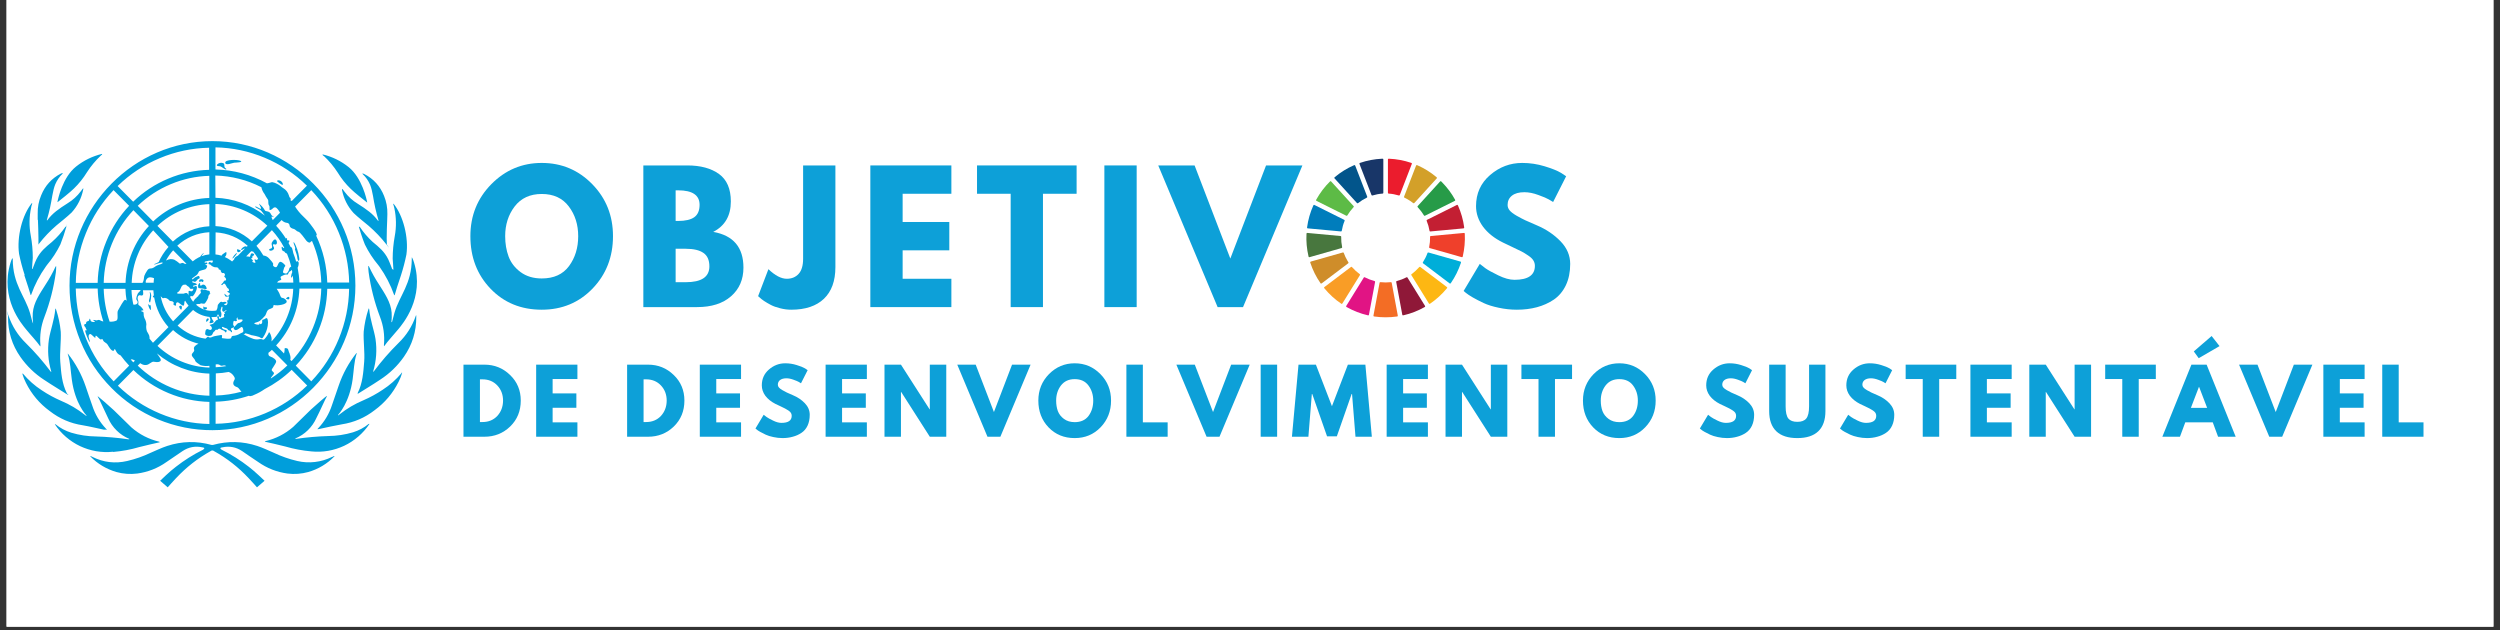 <svg xmlns="http://www.w3.org/2000/svg" xmlns:xlink="http://www.w3.org/1999/xlink" width="500" zoomAndPan="magnify" viewBox="0 0 375 94.5" height="126" preserveAspectRatio="xMidYMid meet" version="1.0"><rect x="0" y="0" width="375" height="94.5" fill="#333333" stroke="none"/><defs><g/><clipPath id="480e5f4895"><path d="M 0.988 0 L 374.012 0 L 374.012 94.004 L 0.988 94.004 Z M 0.988 0 " clip-rule="nonzero"/></clipPath><clipPath id="b0b71fc05c"><path d="M 203 23.789 L 208 23.789 L 208 30 L 203 30 Z M 203 23.789 " clip-rule="nonzero"/></clipPath><clipPath id="739fa9749b"><path d="M 208 23.789 L 212 23.789 L 212 30 L 208 30 Z M 208 23.789 " clip-rule="nonzero"/></clipPath><clipPath id="826d12111c"><path d="M 213 30 L 219.812 30 L 219.812 35 L 213 35 Z M 213 30 " clip-rule="nonzero"/></clipPath><clipPath id="d360aca3b9"><path d="M 195.879 34 L 202 34 L 202 39 L 195.879 39 Z M 195.879 34 " clip-rule="nonzero"/></clipPath><clipPath id="444de1021a"><path d="M 214 34 L 219.812 34 L 219.812 39 L 214 39 Z M 214 34 " clip-rule="nonzero"/></clipPath><clipPath id="73c8dba652"><path d="M 213 37 L 219.812 37 L 219.812 43 L 213 43 Z M 213 37 " clip-rule="nonzero"/></clipPath><clipPath id="1491a49ee8"><path d="M 201 41 L 207 41 L 207 47.723 L 201 47.723 Z M 201 41 " clip-rule="nonzero"/></clipPath><clipPath id="e3d95a27b9"><path d="M 209 41 L 214 41 L 214 47.723 L 209 47.723 Z M 209 41 " clip-rule="nonzero"/></clipPath><clipPath id="5dd048bea8"><path d="M 206 42 L 210 42 L 210 47.723 L 206 47.723 Z M 206 42 " clip-rule="nonzero"/></clipPath><clipPath id="93b629c812"><path d="M 1 21.168 L 62.887 21.168 L 62.887 73.164 L 1 73.164 Z M 1 21.168 " clip-rule="nonzero"/></clipPath></defs><g clip-path="url(#480e5f4895)"><path fill="#ffffff" d="M 0.988 0 L 374.012 0 L 374.012 94.004 L 0.988 94.004 Z M 0.988 0 " fill-opacity="1" fill-rule="nonzero"/><path fill="#ffffff" d="M 0.988 0 L 374.012 0 L 374.012 94.004 L 0.988 94.004 Z M 0.988 0 " fill-opacity="1" fill-rule="nonzero"/></g><g clip-path="url(#b0b71fc05c)"><path fill="#183668" d="M 205.77 29.312 C 205.738 29.289 205.73 29.266 205.715 29.23 C 205.121 27.691 204.523 26.152 203.93 24.613 C 203.895 24.523 203.906 24.465 204 24.434 C 205.062 24.07 206.156 23.863 207.281 23.809 C 207.391 23.805 207.5 23.789 207.5 23.926 C 207.5 25.59 207.5 27.254 207.5 28.922 C 207.5 28.996 207.461 29.035 207.391 29.039 C 206.863 29.074 206.355 29.172 205.859 29.324 C 205.828 29.332 205.797 29.328 205.77 29.312 Z M 205.77 29.312 " fill-opacity="1" fill-rule="nonzero"/></g><g clip-path="url(#739fa9749b)"><path fill="#eb1c2d" d="M 208.242 29.02 C 208.199 28.992 208.188 28.965 208.188 28.91 C 208.188 27.242 208.188 25.578 208.188 23.91 C 208.188 23.801 208.297 23.805 208.375 23.809 C 209.508 23.859 210.609 24.066 211.684 24.43 C 211.777 24.461 211.801 24.512 211.766 24.605 C 211.168 26.145 210.574 27.688 209.977 29.23 C 209.941 29.32 209.898 29.344 209.809 29.316 C 209.309 29.164 208.801 29.07 208.285 29.039 C 208.27 29.035 208.254 29.031 208.242 29.02 Z M 208.242 29.02 " fill-opacity="1" fill-rule="nonzero"/></g><path fill="#02558b" d="M 203.57 30.477 C 203.562 30.473 203.559 30.465 203.551 30.461 C 202.426 29.227 201.305 27.992 200.184 26.762 C 200.113 26.688 200.145 26.629 200.211 26.574 C 201.094 25.832 202.066 25.234 203.121 24.773 C 203.195 24.742 203.254 24.77 203.281 24.84 C 203.879 26.391 204.48 27.938 205.078 29.484 C 205.105 29.555 205.094 29.613 205.023 29.648 C 204.555 29.871 204.117 30.145 203.711 30.465 C 203.668 30.5 203.621 30.504 203.57 30.477 Z M 203.57 30.477 " fill-opacity="1" fill-rule="nonzero"/><path fill="#d3a029" d="M 210.641 29.633 C 210.586 29.602 210.594 29.535 210.617 29.48 C 211.211 27.938 211.809 26.395 212.406 24.852 C 212.438 24.77 212.492 24.738 212.574 24.773 C 213.609 25.227 214.566 25.816 215.434 26.539 C 215.527 26.617 215.598 26.664 215.496 26.773 C 214.41 27.969 213.32 29.164 212.234 30.359 C 212.176 30.422 212.09 30.551 211.988 30.469 C 211.68 30.223 211.355 30.012 211.008 29.824 C 210.887 29.762 210.766 29.695 210.641 29.633 Z M 210.641 29.633 " fill-opacity="1" fill-rule="nonzero"/><path fill="#5dbb46" d="M 199.512 27.207 C 199.621 27.105 199.758 27.316 199.82 27.383 C 200.895 28.562 201.969 29.742 203.043 30.922 C 203.102 30.984 203.066 31.043 203.016 31.098 C 202.68 31.453 202.371 31.863 202.09 32.324 C 202.047 32.398 201.973 32.375 201.906 32.34 C 200.438 31.609 198.969 30.879 197.5 30.145 C 197.41 30.102 197.375 30.051 197.43 29.957 C 197.996 28.934 198.691 28.016 199.512 27.207 Z M 199.512 27.207 " fill-opacity="1" fill-rule="nonzero"/><path fill="#279b48" d="M 216.367 27.402 C 217.113 28.168 217.746 29.02 218.262 29.957 C 218.301 30.031 218.297 30.094 218.219 30.129 C 216.738 30.871 215.254 31.609 213.77 32.348 C 213.695 32.387 213.637 32.387 213.594 32.312 C 213.336 31.883 213.023 31.469 212.648 31.066 C 212.598 31.012 212.621 30.949 212.668 30.898 C 213.781 29.68 214.895 28.457 216.004 27.234 C 216.051 27.188 216.105 27.156 216.164 27.195 C 216.227 27.238 216.312 27.344 216.367 27.402 Z M 216.367 27.402 " fill-opacity="1" fill-rule="nonzero"/><path fill="#007dbc" d="M 201.133 34.715 C 199.484 34.57 197.836 34.414 196.191 34.258 C 196.086 34.25 196.047 34.211 196.062 34.105 C 196.215 32.965 196.527 31.867 197 30.816 C 197.031 30.746 197.086 30.707 197.156 30.742 C 198.645 31.484 200.133 32.227 201.621 32.969 C 201.691 33 201.723 33.051 201.691 33.125 C 201.492 33.602 201.352 34.098 201.266 34.609 C 201.254 34.688 201.211 34.723 201.133 34.715 Z M 201.133 34.715 " fill-opacity="1" fill-rule="nonzero"/><g clip-path="url(#826d12111c)"><path fill="#c31f33" d="M 214.48 34.703 C 214.453 34.688 214.434 34.664 214.43 34.629 C 214.344 34.113 214.203 33.617 214.004 33.133 C 213.98 33.07 213.984 33.008 214.047 32.977 C 215.539 32.234 217.035 31.488 218.531 30.742 C 218.609 30.703 218.66 30.746 218.695 30.82 C 219.164 31.871 219.477 32.969 219.629 34.109 C 219.641 34.207 219.605 34.25 219.512 34.258 C 217.852 34.41 216.195 34.566 214.539 34.719 C 214.52 34.719 214.5 34.715 214.48 34.703 Z M 214.48 34.703 " fill-opacity="1" fill-rule="nonzero"/></g><g clip-path="url(#d360aca3b9)"><path fill="#48773e" d="M 201.023 35.398 C 201.121 35.406 201.18 35.418 201.18 35.527 C 201.168 36.043 201.215 36.555 201.32 37.07 C 201.332 37.141 201.305 37.188 201.234 37.207 C 199.645 37.664 198.055 38.113 196.465 38.566 C 196.32 38.609 196.301 38.551 196.27 38.426 C 196.016 37.328 195.914 36.211 195.973 35.082 C 195.977 35.004 196 34.93 196.09 34.938 C 197.734 35.094 199.379 35.246 201.023 35.398 Z M 201.023 35.398 " fill-opacity="1" fill-rule="nonzero"/></g><g clip-path="url(#444de1021a)"><path fill="#ef402b" d="M 214.426 37.195 C 214.367 37.16 214.363 37.121 214.375 37.055 C 214.477 36.562 214.52 36.062 214.512 35.559 C 214.508 35.477 214.523 35.41 214.613 35.402 C 216.273 35.25 217.93 35.094 219.586 34.941 C 219.684 34.934 219.715 34.984 219.719 35.074 C 219.777 36.203 219.672 37.34 219.41 38.477 C 219.383 38.59 219.324 38.598 219.223 38.566 C 217.633 38.113 216.043 37.66 214.449 37.207 C 214.441 37.207 214.434 37.203 214.426 37.195 Z M 214.426 37.195 " fill-opacity="1" fill-rule="nonzero"/></g><path fill="#cf8d2a" d="M 201.523 37.887 C 201.539 37.895 201.555 37.914 201.562 37.934 C 201.707 38.34 201.891 38.73 202.117 39.109 C 202.164 39.188 202.211 39.266 202.258 39.34 C 202.293 39.402 202.289 39.453 202.234 39.496 C 200.914 40.492 199.598 41.488 198.277 42.484 C 198.211 42.539 198.141 42.574 198.082 42.488 C 197.422 41.543 196.906 40.512 196.539 39.391 C 196.504 39.277 196.582 39.246 196.68 39.219 C 198.258 38.77 199.836 38.32 201.418 37.871 C 201.461 37.859 201.484 37.863 201.523 37.887 Z M 201.523 37.887 " fill-opacity="1" fill-rule="nonzero"/><g clip-path="url(#73c8dba652)"><path fill="#00aed9" d="M 213.457 39.492 C 213.402 39.449 213.398 39.395 213.438 39.336 C 213.715 38.902 213.945 38.445 214.121 37.961 C 214.148 37.879 214.195 37.848 214.277 37.875 C 215.875 38.328 217.473 38.781 219.07 39.238 C 219.164 39.266 219.172 39.332 219.141 39.418 C 218.781 40.504 218.277 41.52 217.629 42.461 C 217.57 42.547 217.52 42.566 217.438 42.504 C 216.109 41.5 214.781 40.496 213.457 39.492 Z M 213.457 39.492 " fill-opacity="1" fill-rule="nonzero"/></g><path fill="#f99d26" d="M 201.191 45.559 C 200.242 44.918 199.398 44.145 198.648 43.238 C 198.562 43.137 198.621 43.086 198.707 43.023 C 200.02 42.031 201.328 41.039 202.641 40.047 C 202.723 39.988 202.773 40.027 202.832 40.098 C 203.172 40.48 203.543 40.82 203.949 41.113 C 204.031 41.172 204.012 41.23 203.965 41.309 C 203.098 42.707 202.23 44.109 201.363 45.508 C 201.32 45.582 201.266 45.609 201.191 45.559 Z M 201.191 45.559 " fill-opacity="1" fill-rule="nonzero"/><path fill="#fdb713" d="M 214.379 45.566 C 214.363 45.559 214.352 45.547 214.34 45.531 C 213.488 44.156 212.637 42.777 211.781 41.395 C 211.738 41.328 211.629 41.195 211.723 41.125 C 212.137 40.828 212.527 40.469 212.895 40.055 C 212.941 40.004 213.004 40.016 213.055 40.055 C 214.359 41.039 215.664 42.023 216.969 43.012 C 217.055 43.074 217.133 43.125 217.051 43.23 C 216.312 44.129 215.461 44.906 214.5 45.562 C 214.461 45.59 214.422 45.59 214.379 45.566 Z M 214.379 45.566 " fill-opacity="1" fill-rule="nonzero"/><g clip-path="url(#1491a49ee8)"><path fill="#e11484" d="M 202.008 46.066 C 201.938 46.023 201.883 45.977 201.934 45.895 C 202.812 44.469 203.695 43.047 204.574 41.625 C 204.617 41.559 204.684 41.574 204.746 41.609 C 205.191 41.84 205.672 42.023 206.188 42.16 C 206.266 42.184 206.27 42.25 206.258 42.324 C 205.953 43.957 205.645 45.59 205.34 47.223 C 205.324 47.305 205.254 47.312 205.18 47.297 C 204.062 47.039 203.008 46.629 202.008 46.066 Z M 202.008 46.066 " fill-opacity="1" fill-rule="nonzero"/></g><g clip-path="url(#e3d95a27b9)"><path fill="#8f1838" d="M 210.523 47.293 C 210.445 47.312 210.363 47.309 210.344 47.211 C 210.039 45.578 209.738 43.945 209.434 42.309 C 209.422 42.246 209.434 42.18 209.5 42.164 C 210.027 42.02 210.508 41.836 210.945 41.605 C 211.012 41.574 211.074 41.559 211.117 41.629 C 211.988 43.035 212.859 44.438 213.727 45.844 C 213.766 45.91 213.809 45.992 213.723 46.043 C 212.727 46.613 211.66 47.031 210.523 47.293 Z M 210.523 47.293 " fill-opacity="1" fill-rule="nonzero"/></g><g clip-path="url(#5dd048bea8)"><path fill="#f36d25" d="M 206.07 47.457 C 206.012 47.414 206.012 47.379 206.023 47.309 C 206.328 45.68 206.633 44.047 206.938 42.418 C 206.953 42.324 207.023 42.32 207.109 42.328 C 207.598 42.383 208.105 42.383 208.637 42.324 C 208.723 42.316 208.746 42.383 208.762 42.457 C 209.062 44.078 209.367 45.699 209.668 47.32 C 209.684 47.402 209.66 47.461 209.57 47.473 C 208.41 47.637 207.254 47.637 206.102 47.469 C 206.09 47.469 206.078 47.465 206.07 47.457 Z M 206.07 47.457 " fill-opacity="1" fill-rule="nonzero"/></g><g clip-path="url(#93b629c812)"><path fill="#009edb" d="M 49.84 68.535 C 49.918 68.488 50.004 68.445 50.09 68.41 C 50.176 68.371 50.156 68.41 50.168 68.453 C 49.059 69.582 47.75 70.367 46.234 70.805 C 45.219 71.086 44.16 71.164 43.117 71.031 C 41.516 70.812 40.051 70.234 38.723 69.297 C 37.918 68.773 37.125 68.215 36.328 67.668 C 35.414 67.059 34.418 66.871 33.348 67.102 C 32.77 67.164 33.207 67.441 33.297 67.484 C 34.719 68.191 36.059 69.035 37.316 70.016 C 38.168 70.648 39.684 72.117 39.684 72.117 L 38.547 73.098 C 38.547 73.098 37.68 72.117 37.305 71.734 C 35.781 70.105 34.051 68.75 32.109 67.668 C 32.035 67.602 31.949 67.57 31.852 67.57 C 31.754 67.57 31.664 67.602 31.59 67.668 C 29.652 68.75 27.922 70.105 26.398 71.734 C 26.023 72.117 25.156 73.098 25.156 73.098 L 24.02 72.117 C 24.02 72.117 25.535 70.637 26.387 70.016 C 27.641 69.035 28.98 68.191 30.406 67.484 C 30.496 67.441 30.926 67.164 30.359 67.102 C 29.285 66.867 28.289 67.059 27.375 67.668 C 26.578 68.195 25.785 68.762 24.98 69.297 C 23.652 70.238 22.188 70.812 20.586 71.031 C 19.539 71.164 18.48 71.086 17.469 70.805 C 15.953 70.363 14.641 69.578 13.531 68.445 C 13.555 68.422 13.582 68.41 13.613 68.41 C 13.699 68.445 13.781 68.488 13.863 68.535 C 15.531 69.363 17.27 69.57 19.082 69.148 C 20.301 68.863 21.473 68.453 22.605 67.914 C 23.426 67.562 24.234 67.168 25.082 66.891 C 27.281 66.172 29.492 66.121 31.723 66.738 L 31.949 66.738 C 34.176 66.121 36.391 66.172 38.59 66.891 C 39.434 67.168 40.246 67.562 41.066 67.914 C 42.195 68.453 43.371 68.863 44.586 69.148 C 46.344 69.559 48.191 69.34 49.809 68.535 M 55.312 63.582 C 54.609 64.156 53.82 64.574 52.957 64.844 C 51.742 65.207 50.504 65.391 49.242 65.406 C 47.621 65.457 46.004 65.598 44.402 65.832 C 44.301 65.832 44.254 65.801 44.285 65.766 C 44.297 65.766 44.305 65.766 44.312 65.766 C 45.012 65.473 45.637 65.062 46.184 64.527 C 46.727 63.992 47.156 63.379 47.469 62.68 C 47.988 61.695 48.82 59.773 49.027 59.461 L 49.027 59.383 C 48.918 59.414 47.336 60.785 46.613 61.457 C 45.719 62.297 44.879 63.195 43.98 64.035 C 42.766 65.086 41.383 65.797 39.824 66.168 L 39.766 66.191 C 39.754 66.215 39.742 66.238 39.73 66.262 L 39.766 66.262 C 40.328 66.391 41.961 66.75 42.801 66.977 C 44.078 67.348 45.383 67.594 46.707 67.711 C 47.551 67.797 48.387 67.77 49.223 67.625 C 50.055 67.48 50.855 67.227 51.625 66.867 C 52.391 66.504 53.098 66.043 53.738 65.488 C 54.383 64.934 54.941 64.301 55.418 63.594 C 57.348 60.707 55.418 63.594 55.418 63.594 C 55.383 63.574 55.344 63.574 55.309 63.594 M 60.227 55.973 C 59.41 56.941 58.469 57.773 57.406 58.461 C 56.492 59.074 55.527 59.602 54.516 60.039 C 53.234 60.574 52.047 61.273 50.957 62.137 L 50.75 62.297 C 50.711 62.328 50.672 62.297 50.719 62.227 C 50.766 62.16 52.41 60.461 52.902 56.863 C 53.074 55.605 53.102 54.238 53.5 53.043 C 53.508 53.004 53.5 52.973 53.477 52.941 C 52.305 54.426 51.41 56.062 50.797 57.859 C 50.461 58.82 50.145 59.785 49.805 60.742 C 49.375 62.066 48.684 63.234 47.727 64.238 L 47.637 64.332 C 47.633 64.352 47.633 64.371 47.637 64.391 L 47.965 64.332 C 49.059 64.102 50.152 63.84 51.258 63.652 C 53.086 63.371 54.734 62.664 56.203 61.523 C 57.73 60.402 58.926 58.992 59.781 57.289 C 60.008 56.852 60.188 56.391 60.328 55.914 C 60.293 55.898 60.262 55.898 60.227 55.914 M 62.379 47.348 C 61.84 48.926 60.977 50.293 59.781 51.445 C 58.426 52.781 57.184 54.211 56.047 55.742 C 56.02 55.777 55.957 55.742 55.98 55.695 C 56.449 54.109 56.566 52.5 56.328 50.863 C 56.113 49.496 55.523 48.012 55.375 46.34 C 55.363 46.305 55.34 46.281 55.309 46.266 C 55.277 46.25 55.309 46.297 55.25 46.426 C 54.898 47.504 54.668 48.609 54.555 49.742 C 54.484 51.105 54.738 52.852 54.629 54.254 C 54.5 55.879 54.391 57.48 53.656 58.945 L 53.656 59.082 C 54.246 58.699 55.922 57.699 57.027 56.949 C 58.434 56.039 59.621 54.891 60.586 53.516 C 61.832 51.723 62.453 49.73 62.441 47.539 C 62.445 47.465 62.445 47.395 62.441 47.32 C 62.438 47.25 62.363 47.359 62.359 47.371 M 58.801 48.293 C 58.801 48.293 58.773 48.293 58.77 48.324 C 58.762 48.355 58.715 48.293 58.715 48.285 C 58.77 47.828 58.777 47.367 58.746 46.906 C 58.633 45.332 57.676 43.988 56.84 42.652 C 56.266 41.785 55.762 40.875 55.324 39.926 C 55.301 39.902 55.27 39.891 55.238 39.887 C 55.238 40.031 55.238 40.5 55.289 40.805 C 55.605 43.105 56.172 45.34 56.992 47.512 C 57.523 48.879 57.723 50.293 57.59 51.754 C 57.59 51.883 57.59 51.898 57.621 51.934 C 58.141 51.188 59.129 50.141 59.738 49.391 C 60.352 48.641 63.746 44.723 62.098 39.355 C 62.031 39.125 61.945 38.906 61.84 38.691 C 61.73 38.48 61.766 38.762 61.766 38.777 C 61.766 42.637 59.926 44.293 59.168 46.934 C 59.02 47.457 58.902 47.906 58.805 48.293 M 58.805 40.32 C 58.805 40.32 58.625 39.797 58.445 39.383 C 58.375 39.191 58.297 39.02 58.234 38.891 C 57.648 37.711 56.883 37.102 55.906 36.293 C 55.168 35.617 54.52 34.859 53.965 34.023 C 53.934 34.012 53.906 34.012 53.875 34.023 L 53.832 34.023 C 53.863 34.188 54.395 35.887 54.734 36.68 C 55.281 37.793 55.953 38.824 56.746 39.77 L 56.91 39.984 C 57.844 41.297 58.578 42.715 59.117 44.238 C 59.117 44.27 59.195 44.297 59.195 44.285 C 59.297 43.891 59.777 42.363 60.133 41.336 C 60.469 40.301 60.746 39.25 60.961 38.184 C 61.32 35.648 60.492 32.348 59.027 30.547 C 59.004 30.547 58.98 30.625 58.988 30.637 L 59.059 30.871 C 59.09 30.984 59.121 31.094 59.148 31.207 C 59.449 32.598 59.473 34.039 59.211 35.438 C 59.008 36.547 58.906 37.668 58.902 38.797 C 58.902 38.988 59.027 40.375 59.012 40.43 C 58.996 40.488 58.934 40.43 58.93 40.43 M 54.414 26.125 C 54.887 26.574 55.25 27.098 55.508 27.699 C 55.91 28.656 56.027 30.102 56.289 31.188 C 56.453 31.855 56.551 32.32 56.777 33.074 C 56.777 33.141 56.73 33.168 56.695 33.105 C 55.938 32.055 55.004 31.418 53.668 30.566 C 52.895 30.102 52.238 29.504 51.695 28.777 C 51.594 28.641 51.492 28.508 51.391 28.379 C 51.391 28.379 51.32 28.34 51.305 28.352 C 51.301 28.406 51.301 28.465 51.305 28.52 C 51.57 29.828 52.148 30.973 53.039 31.953 C 53.75 32.637 54.551 33.246 55.309 33.883 C 56.285 34.727 57.172 35.656 57.969 36.676 C 58.762 37.695 58.031 36.711 58.031 36.676 C 58.031 36.477 58.004 36.152 58.004 35.785 C 58.004 34.941 58.043 33.824 58.078 33.051 C 58.078 32.742 58.105 32.426 58.105 32.117 C 58.129 31.172 57.965 30.258 57.609 29.383 C 57.023 27.918 56.035 26.824 54.645 26.105 L 54.383 26.004 C 54.371 26.039 54.371 26.074 54.383 26.109 M 48.586 23.402 C 49.383 24.148 50.074 24.977 50.664 25.895 C 51.211 26.793 51.863 27.609 52.617 28.336 C 53.137 28.859 54.664 30.07 55.051 30.367 L 55.082 30.367 C 55.004 29.926 54.312 26.691 52.301 25.07 C 51.137 24.141 49.832 23.504 48.391 23.156 C 48.379 23.188 48.379 23.219 48.391 23.25 C 48.457 23.316 48.508 23.352 48.57 23.414 M 16.988 67.793 C 18.316 67.68 19.621 67.434 20.902 67.059 C 21.738 66.832 23.367 66.477 23.934 66.344 L 23.965 66.344 C 23.957 66.32 23.945 66.297 23.93 66.277 L 23.871 66.25 C 22.316 65.883 20.93 65.172 19.719 64.117 C 18.824 63.277 17.98 62.379 17.082 61.539 C 16.367 60.867 14.777 59.496 14.668 59.438 C 14.66 59.465 14.66 59.496 14.668 59.523 C 14.902 59.836 15.738 61.762 16.227 62.742 C 16.539 63.441 16.969 64.059 17.516 64.59 C 18.062 65.125 18.688 65.539 19.391 65.832 C 19.426 65.863 19.391 65.91 19.273 65.895 L 19.25 65.895 C 17.645 65.66 16.031 65.52 14.406 65.469 C 13.145 65.453 11.906 65.27 10.695 64.906 C 9.828 64.637 9.043 64.219 8.336 63.645 C 8.301 63.629 8.262 63.629 8.227 63.645 C 8.699 64.355 9.258 64.988 9.902 65.543 C 10.547 66.098 11.25 66.559 12.016 66.922 C 12.785 67.281 13.586 67.535 14.418 67.68 C 15.254 67.82 16.09 67.852 16.934 67.762 M 15.68 64.418 L 16.004 64.477 C 16.008 64.457 16.008 64.438 16.004 64.418 L 15.914 64.324 C 14.957 63.316 14.266 62.152 13.836 60.824 C 13.492 59.871 13.176 58.902 12.844 57.941 C 12.23 56.148 11.34 54.512 10.168 53.027 C 9.008 51.551 10.168 53.027 10.168 53.027 C 10.156 53.059 10.156 53.09 10.168 53.121 C 10.574 54.332 10.594 55.688 10.773 56.949 C 11.262 60.547 12.902 62.242 12.957 62.312 C 13.016 62.379 12.957 62.41 12.922 62.379 L 12.715 62.223 C 11.625 61.359 10.441 60.66 9.16 60.121 C 8.148 59.684 7.188 59.16 6.27 58.547 C 5.207 57.859 4.266 57.027 3.449 56.055 C 3.414 56.039 3.379 56.039 3.344 56.055 C 3.484 56.531 3.668 56.992 3.895 57.434 C 4.746 59.137 5.938 60.547 7.469 61.664 C 8.938 62.805 10.586 63.516 12.418 63.793 C 13.52 63.98 14.609 64.25 15.711 64.477 M 6.621 56.977 C 7.727 57.727 9.406 58.723 9.992 59.109 C 10.578 59.492 10.035 59.035 10.02 58.996 C 10.004 58.961 10.02 58.996 10.02 58.973 C 9.281 57.508 9.172 55.902 9.043 54.281 C 8.934 52.879 9.188 51.129 9.113 49.77 C 9.008 48.637 8.777 47.531 8.418 46.449 C 8.41 46.395 8.391 46.344 8.363 46.293 C 8.336 46.242 8.305 46.344 8.293 46.367 C 8.285 46.387 8.293 46.367 8.293 46.367 C 8.148 48.035 7.559 49.516 7.34 50.887 C 7.102 52.523 7.215 54.137 7.688 55.719 C 7.711 55.789 7.645 55.805 7.625 55.766 C 6.484 54.238 5.238 52.809 3.883 51.473 C 2.695 50.316 1.828 48.949 1.285 47.375 C 0.754 45.82 1.219 47.316 1.203 47.328 C 1.199 47.398 1.199 47.473 1.203 47.543 C 1.188 49.742 1.805 51.742 3.059 53.539 C 4.027 54.918 5.211 56.062 6.617 56.977 M 6.035 51.961 C 6.035 51.961 6.086 51.906 6.066 51.781 C 5.938 50.32 6.137 48.906 6.664 47.539 C 7.488 45.375 8.059 43.148 8.379 40.852 C 8.41 40.547 8.43 40.238 8.43 39.934 C 8.395 39.938 8.367 39.949 8.34 39.973 C 7.906 40.922 7.402 41.832 6.828 42.699 C 5.992 44.035 5.039 45.359 4.918 46.953 C 4.887 47.414 4.898 47.875 4.949 48.332 C 5 48.789 4.949 48.383 4.898 48.371 C 4.883 48.367 4.875 48.355 4.871 48.34 C 4.766 47.953 4.652 47.484 4.508 46.98 C 3.738 44.355 1.91 42.684 1.91 38.824 C 1.91 38.824 1.859 38.738 1.832 38.738 C 1.73 38.953 1.645 39.176 1.578 39.402 C -0.07 44.77 3.27 48.621 3.938 49.438 C 4.602 50.258 5.543 51.234 6.051 51.98 M 3.66 41.312 C 4.016 42.363 4.492 43.871 4.598 44.266 C 4.598 44.266 4.664 44.266 4.672 44.219 C 5.211 42.695 5.949 41.277 6.887 39.965 L 7.043 39.75 C 7.84 38.805 8.512 37.773 9.059 36.66 C 9.402 35.789 9.703 34.906 9.957 34.004 C 10.211 33.102 9.957 34.004 9.914 34.004 C 9.887 33.996 9.855 33.996 9.828 34.004 C 9.242 34.852 8.562 35.613 7.789 36.293 C 6.812 37.102 6.055 37.711 5.465 38.891 C 5.402 39.02 5.328 39.191 5.25 39.375 C 5.074 39.801 4.898 40.309 4.891 40.32 C 4.887 40.332 4.828 40.398 4.809 40.32 C 4.789 40.242 4.906 38.875 4.918 38.688 C 4.918 37.559 4.816 36.438 4.613 35.328 C 4.348 33.914 4.371 32.504 4.68 31.098 C 4.68 30.984 4.734 30.871 4.766 30.762 C 4.797 30.652 4.809 30.609 4.836 30.527 C 4.836 30.492 4.82 30.461 4.797 30.438 C 3.328 32.238 2.504 35.535 2.859 38.074 C 3.078 39.141 3.355 40.191 3.691 41.223 M 5.688 32.973 C 5.723 33.746 5.758 34.863 5.766 35.703 L 5.766 36.598 C 5.766 36.797 5.82 36.598 5.82 36.598 C 6.613 35.574 7.5 34.645 8.477 33.805 C 9.234 33.168 10.035 32.559 10.746 31.875 C 11.637 30.895 12.215 29.746 12.48 28.441 C 12.492 28.387 12.504 28.328 12.508 28.273 C 12.473 28.27 12.445 28.277 12.418 28.301 C 12.316 28.43 12.215 28.562 12.117 28.699 C 11.574 29.422 10.914 30.02 10.145 30.488 C 8.805 31.34 7.867 31.984 7.109 33.027 C 7.074 33.09 7.008 33.062 7.027 32.996 C 7.254 32.242 7.355 31.777 7.516 31.109 C 7.773 30.023 7.895 28.578 8.301 27.621 C 8.559 27.023 8.922 26.496 9.391 26.047 C 9.855 25.598 9.391 26.047 9.391 26.047 C 9.398 26.012 9.398 25.977 9.391 25.941 C 9.301 25.969 9.211 26.004 9.125 26.039 C 7.746 26.758 6.762 27.844 6.176 29.297 C 5.805 30.172 5.633 31.082 5.656 32.035 L 5.656 32.969 M 8.625 30.305 L 8.664 30.305 C 9.043 30.008 10.57 28.805 11.094 28.273 C 11.848 27.543 12.5 26.727 13.047 25.832 C 13.637 24.914 14.332 24.082 15.125 23.34 L 15.309 23.18 C 15.309 23.18 15.332 23.109 15.309 23.082 C 13.863 23.43 12.559 24.066 11.395 24.996 C 9.387 26.602 8.695 29.855 8.617 30.293 M 31.273 47.996 C 31.434 47.754 31.039 47.605 30.938 48.02 C 30.832 48.438 31.117 48.234 31.273 47.996 M 35.566 37.969 C 35.41 37.891 34.785 38.66 34.883 38.789 C 35.16 38.562 35.395 38.285 35.566 37.969 M 35.699 37.832 C 35.793 37.883 36.219 37.652 36.133 37.594 C 36.043 37.539 35.566 37.301 35.555 37.441 C 35.555 37.668 35.605 37.785 35.699 37.832 M 43.262 44.91 C 43.477 44.863 43.449 44.516 43.262 44.527 C 43.078 44.539 42.852 44.82 42.91 44.828 C 43.055 44.828 43.16 44.938 43.273 44.91 M 40.527 37.32 C 40.355 37.32 40.312 37.512 40.473 37.594 C 40.613 37.625 40.762 37.602 40.891 37.531 C 41 37.457 41.129 37.371 41.109 37.195 C 41.086 37.023 40.848 36.793 40.977 36.672 C 41.109 36.551 41.254 36.746 41.387 36.672 C 41.523 36.598 41.539 36.512 41.539 36.371 C 41.539 36.23 41.473 35.918 41.246 35.918 C 41.023 35.918 40.789 36.371 40.773 36.398 C 40.727 36.527 40.727 36.652 40.773 36.781 C 40.875 37.016 40.836 37.305 40.52 37.305 M 44.23 37.332 C 44.23 37.438 44.52 38.164 44.551 38.383 C 44.582 38.605 44.645 39.172 44.801 39.113 C 44.957 39.055 44.891 38.707 44.867 38.586 C 44.805 38.168 44.707 37.754 44.57 37.355 C 44.496 37.105 44.152 36.305 44.051 36.336 C 43.953 36.367 44.223 36.918 44.266 37.102 C 44.281 37.191 44.281 37.281 44.266 37.371 M 42.309 27.723 C 42.488 27.793 42.488 27.449 42.176 27.195 C 41.867 26.945 41.457 27.066 41.566 27.195 C 41.789 27.402 42.039 27.578 42.309 27.723 M 33.867 25.27 C 33.496 25.031 33.805 24.703 33.508 24.477 C 33.164 24.355 32.855 24.414 32.582 24.66 C 32.336 24.984 32.906 24.879 33.102 24.969 C 33.301 25.059 33.832 25.496 33.918 25.414 C 34.008 25.336 33.918 25.309 33.859 25.27 M 36.094 24.133 C 35.602 23.902 33.738 23.914 33.785 24.406 C 33.832 24.902 34.859 24.434 35.129 24.406 C 35.398 24.383 36.531 24.359 36.094 24.133 M 30.969 46.105 C 30.875 46.055 30.668 46.145 30.641 46.051 C 30.613 45.957 30.457 45.973 30.496 46.051 C 30.531 46.129 30.449 46.23 30.531 46.336 C 30.688 46.461 30.84 46.461 30.992 46.336 C 31.066 46.254 31.066 46.172 30.992 46.094 M 29.953 42.289 C 30.109 42.289 30.105 42.168 30.195 42.176 C 30.281 42.18 30.195 42.297 30.367 42.297 C 30.535 42.297 30.684 41.891 30.184 41.891 C 29.777 41.891 29.836 42.285 29.953 42.289 M 30.598 42.707 C 30.293 42.625 30.355 42.805 30.164 42.828 C 29.852 42.859 30.133 42.59 29.977 42.465 C 29.91 42.41 29.723 42.684 29.711 42.852 C 29.711 42.938 29.711 43.215 29.832 43.219 C 29.949 43.227 30.668 43.309 30.902 43.367 C 31.133 43.426 30.902 42.777 30.598 42.707 M 27.156 46.461 C 27.25 46.461 27.316 46.121 27.258 45.938 C 27.203 45.75 26.895 45.895 26.871 45.973 C 26.844 46.051 27.062 46.445 27.156 46.445 M 22.637 46.414 C 22.637 46.266 22.637 45.836 22.539 45.75 C 22.438 45.668 22.449 45.824 22.375 45.816 C 22.305 45.805 22.324 45.609 22.25 45.609 C 22.18 45.609 22.277 45.953 22.355 46.137 C 22.434 46.32 22.621 46.66 22.637 46.398 M 22.527 45.348 C 22.621 45.004 22.676 44.652 22.684 44.297 C 22.656 44.023 22.516 43.773 22.48 43.773 C 22.445 43.773 22.48 43.961 22.512 44.223 C 22.488 44.516 22.43 44.801 22.34 45.078 C 22.34 45.199 22.453 45.48 22.527 45.32 M 16.711 58.184 C 15.715 57.176 14.824 56.082 14.039 54.898 C 13.258 53.715 12.598 52.465 12.059 51.148 C 11.52 49.832 11.113 48.477 10.836 47.078 C 10.562 45.684 10.426 44.273 10.426 42.848 C 10.422 30.953 20.102 21.168 31.867 21.168 C 43.629 21.168 53.309 30.953 53.309 42.848 C 53.309 54.742 43.629 64.527 31.867 64.527 C 30.457 64.531 29.062 64.395 27.684 64.121 C 26.301 63.844 24.961 63.434 23.66 62.891 C 22.359 62.344 21.125 61.676 19.953 60.887 C 18.785 60.094 17.703 59.191 16.707 58.184 M 11.367 43.324 C 11.418 45.918 11.93 48.41 12.91 50.805 C 13.891 53.199 15.27 55.332 17.047 57.203 L 19.379 54.848 C 18.918 54.359 18.488 53.848 18.09 53.309 C 17.898 53.238 17.734 53.129 17.598 52.973 C 17.398 52.727 17.297 52.359 17.203 52.359 C 17.109 52.359 17.203 52.59 16.984 52.621 C 16.691 52.664 16.289 51.938 16.129 51.676 C 15.965 51.414 15.609 51.359 15.477 51.07 C 15.438 50.988 15.332 50.727 15.234 50.883 C 15.078 51.141 14.527 50.316 14.387 50.359 C 14.246 50.398 14.387 50.582 14.289 50.656 C 14.191 50.73 13.676 50.027 13.5 50.105 C 13.32 50.184 13.301 50.277 13.289 50.484 C 13.281 50.688 13.547 51.246 13.453 51.289 C 13.359 51.328 12.656 49.629 12.801 49.555 C 12.949 49.48 12.871 49.629 12.965 49.555 C 13.059 49.48 12.895 49.375 12.855 49.191 C 12.812 49.008 12.641 48.992 12.625 48.777 C 12.609 48.562 12.91 48.637 12.91 48.531 C 12.898 48.414 12.934 48.316 13.02 48.234 C 13.121 48.148 13.352 48.234 13.398 47.938 C 13.445 47.637 13.57 47.938 13.598 48.109 C 13.625 48.285 14.191 48.387 14.215 48.234 C 14.242 48.082 13.992 48.141 13.992 48.059 C 13.992 47.895 14.297 48.059 14.512 48.059 C 14.605 48.059 14.77 47.914 14.98 48.027 C 15.141 48.125 15.312 48.191 15.5 48.227 C 14.977 46.617 14.695 44.969 14.652 43.277 L 11.367 43.277 M 30.043 38.492 C 30.199 38.215 30.562 37.898 30.562 37.969 C 30.562 38.035 30.344 38.219 30.227 38.434 C 30.605 38.289 31 38.195 31.402 38.156 L 31.402 34.832 C 29.566 34.941 27.961 35.613 26.59 36.855 L 28.91 39.203 C 29.18 38.977 29.469 38.789 29.777 38.629 L 30.027 38.516 M 28.289 43.934 L 28.289 43.707 C 28.285 43.695 28.285 43.68 28.289 43.668 C 28.316 43.629 28.355 43.617 28.402 43.629 C 28.484 43.629 28.59 43.691 28.688 43.699 C 28.773 43.707 28.84 43.676 28.891 43.605 C 28.918 43.566 28.941 43.523 28.961 43.484 C 28.98 43.449 28.988 43.41 28.992 43.371 C 28.996 43.359 28.996 43.344 28.992 43.332 C 28.992 43.293 28.926 43.285 28.832 43.332 L 28.777 43.332 C 28.738 43.336 28.699 43.336 28.66 43.332 L 28.609 43.332 C 28.555 43.324 28.512 43.297 28.48 43.25 C 28.465 43.234 28.457 43.215 28.449 43.195 C 28.438 43.168 28.426 43.148 28.41 43.125 C 28.348 43.043 28.27 42.984 28.18 42.941 C 28.133 42.914 28.086 42.883 28.047 42.848 C 28.023 42.832 28 42.809 27.98 42.785 L 27.934 42.73 L 27.902 42.699 L 27.707 42.699 C 27.574 42.68 27.461 42.719 27.367 42.816 L 27.312 42.875 L 27.258 42.941 C 27.238 42.969 27.219 43 27.207 43.031 C 27.164 43.102 27.129 43.18 27.102 43.258 C 26.836 43.961 26.527 43.746 26.582 43.996 C 26.582 44.027 26.66 44.051 26.77 44.055 L 27.539 44.055 L 27.605 44.027 L 27.715 43.988 C 27.746 43.973 27.781 43.965 27.812 43.961 C 27.961 43.922 28.078 43.965 28.168 44.086 C 28.215 44.168 28.246 44.262 28.262 44.355 L 28.262 44.277 C 28.266 44.262 28.266 44.246 28.262 44.23 L 28.262 44.176 M 22.027 49.668 C 22.172 49.98 22.422 50.238 22.43 50.605 C 22.434 50.668 22.434 50.734 22.43 50.801 C 22.594 51.008 22.77 51.219 22.945 51.418 L 25.273 49.066 C 24.133 47.789 23.418 46.305 23.125 44.613 C 23.051 44.637 22.992 44.617 22.953 44.551 C 22.906 44.469 22.953 44.387 23.078 44.301 C 23.039 44.051 23.02 43.777 23.004 43.539 L 21.445 43.539 C 21.445 43.793 21.559 44.148 21.398 44.277 C 21.238 44.402 21.078 44.277 20.953 44.277 C 20.656 44.316 20.59 44.68 20.668 44.926 C 20.738 45.074 20.773 45.238 20.762 45.398 C 20.762 45.562 20.645 45.695 20.91 45.836 C 21.176 45.977 21.539 46.461 21.508 46.551 C 21.477 46.641 21.227 46.445 21.211 46.645 C 21.195 46.844 21.566 46.613 21.543 47.027 C 21.535 47.258 21.574 47.488 21.66 47.699 C 21.836 47.992 21.938 48.324 21.957 48.668 C 21.898 49 21.926 49.332 22.027 49.652 M 19.98 45.672 C 20.312 45.793 20.949 45.52 20.5 44.996 C 20.312 44.773 20.629 44.145 20.676 44.023 C 20.723 43.902 21.016 43.723 21.102 43.5 L 19.727 43.5 C 19.75 44.223 19.84 44.941 19.992 45.648 M 20.25 54.102 C 20.008 53.945 19.777 53.844 19.637 53.93 L 19.605 53.93 C 19.73 54.07 19.855 54.211 19.988 54.348 L 20.25 54.086 M 23.742 39.434 C 24.125 38.551 24.637 37.754 25.273 37.039 L 22.977 34.551 C 21.988 35.625 21.219 36.84 20.664 38.195 C 20.109 39.551 19.805 40.961 19.754 42.426 L 21.375 42.426 C 21.648 41.984 21.555 41.648 21.648 41.375 C 21.746 41.133 21.867 40.902 22.012 40.688 C 22.133 40.496 22.266 40.273 22.531 40.273 C 23.051 40.273 23.195 39.988 23.527 39.832 C 23.863 39.676 24.457 39.586 24.391 39.406 C 24.324 39.23 23.156 39.758 23.129 39.664 C 23.102 39.57 23.504 39.523 23.68 39.359 C 23.711 39.332 23.746 39.309 23.785 39.293 M 25.965 37.555 C 25.547 38.02 25.191 38.531 24.895 39.086 L 24.992 39.039 C 25.363 38.844 25.742 38.816 26.137 38.949 C 26.43 39.117 26.703 39.309 26.957 39.535 C 27.031 39.586 27.062 39.48 27.398 39.434 C 27.543 39.434 27.574 39.555 27.777 39.582 C 27.848 39.586 27.918 39.586 27.984 39.582 L 25.965 37.539 M 23.109 41.738 C 22.953 41.664 22.789 41.617 22.621 41.602 C 22.34 41.566 22.121 41.672 21.965 41.914 C 21.867 42.062 21.836 42.23 21.871 42.406 L 23.047 42.406 C 23.047 42.18 23.078 41.961 23.109 41.738 M 24.094 44.402 C 24.375 45.84 25 47.105 25.965 48.199 L 28.289 45.852 C 28.09 45.617 27.918 45.367 27.77 45.102 C 27.734 45.141 27.703 45.18 27.68 45.227 C 27.633 45.332 27.68 45.684 27.551 45.832 C 27.418 45.977 26.867 45.406 26.707 45.352 C 26.633 45.332 26.562 45.348 26.5 45.395 C 26.438 45.441 26.406 45.508 26.406 45.586 L 26.406 45.59 C 26.434 45.773 26.406 45.84 26.32 45.855 C 26.23 45.871 25.855 45.605 26.027 45.535 C 26.199 45.469 25.977 45.285 25.887 45.215 C 25.801 45.148 25.504 45.215 25.395 45.055 C 25.285 44.914 25.148 44.809 24.984 44.742 C 24.938 44.742 24.707 44.633 24.559 44.711 C 24.406 44.789 24.312 44.648 24.227 44.559 L 24.074 44.402 M 25.938 36.23 C 26.691 35.543 27.539 35 28.477 34.609 C 29.414 34.215 30.391 33.992 31.402 33.941 L 31.402 30.621 C 29.953 30.672 28.559 30.98 27.219 31.539 C 25.875 32.102 24.676 32.883 23.613 33.883 L 25.93 36.23 M 22.961 33.23 C 24.109 32.145 25.41 31.297 26.859 30.688 C 28.312 30.078 29.824 29.746 31.395 29.691 L 31.395 26.375 C 29.391 26.434 27.469 26.848 25.617 27.625 C 23.77 28.398 22.117 29.48 20.66 30.871 L 22.977 33.219 M 20.012 31.527 C 18.629 33.004 17.551 34.68 16.785 36.559 C 16.016 38.438 15.605 40.395 15.555 42.426 L 18.832 42.426 C 18.887 40.84 19.215 39.312 19.82 37.844 C 20.422 36.375 21.262 35.062 22.336 33.902 Z M 15.555 43.32 C 15.598 45 15.898 46.66 16.445 48.246 L 16.496 48.246 C 16.84 48.273 17.172 48.219 17.488 48.078 C 17.809 47.828 17.488 46.922 17.711 46.551 C 17.961 46.082 18.582 44.973 18.75 44.973 C 18.918 44.973 18.91 45.09 18.996 45.109 C 18.895 44.52 18.832 43.922 18.812 43.32 Z M 31.41 60.285 C 29.281 60.227 27.238 59.789 25.273 58.965 C 23.309 58.141 21.555 56.988 20.012 55.504 L 17.684 57.859 C 19.535 59.652 21.641 61.047 24.012 62.039 C 26.379 63.027 28.848 63.551 31.41 63.598 Z M 31.41 56.039 C 29.969 55.996 28.57 55.711 27.223 55.191 C 25.875 54.672 24.648 53.945 23.539 53.012 C 23.586 53.066 23.625 53.125 23.664 53.188 C 23.816 53.453 24.344 53.988 24.008 54.203 C 23.668 54.418 23.27 54.262 23.008 54.254 C 22.75 54.25 22.312 54.68 22.074 54.723 C 21.805 54.785 21.547 54.754 21.297 54.637 C 21.203 54.594 21.113 54.539 21.031 54.477 L 20.66 54.848 C 22.117 56.246 23.77 57.332 25.621 58.109 C 27.477 58.887 29.402 59.305 31.41 59.359 Z M 31.41 54.875 C 30.961 54.934 30.52 54.902 30.086 54.785 C 29.742 54.543 29.332 54.309 29.285 54.117 C 29.203 53.789 28.766 53.539 28.766 53.23 C 28.766 52.922 29.238 52.77 29.113 52.422 C 28.988 52.074 29.277 51.793 29.773 51.551 C 28.332 51.191 27.062 50.512 25.961 49.508 L 23.621 51.883 C 24.684 52.883 25.887 53.664 27.227 54.223 C 28.566 54.785 29.965 55.09 31.414 55.137 Z M 31.27 50.551 C 31.555 50.766 31.891 50.484 32.121 50.441 C 32.469 50.383 32.836 50.285 33.16 50.254 C 33.48 50.223 33.16 50.711 33.348 50.73 C 33.535 50.75 34.598 50.93 34.672 50.699 C 34.742 50.469 34.742 50.426 34.957 50.379 C 35.344 50.355 35.703 50.238 36.031 50.031 C 36.156 49.938 36.418 49.906 36.488 49.758 C 36.562 49.613 36.438 48.945 36.188 49.055 C 36.07 49.109 35.918 49.281 35.668 49.414 C 35.418 49.543 35.27 49.586 35.102 49.359 C 34.938 49.133 35.191 48.996 35.316 48.859 C 35.508 48.645 35.684 48.43 35.898 48.43 C 35.98 48.43 36.418 48.211 36.387 48.004 C 36.355 47.801 35.82 48.004 35.699 47.922 C 35.582 47.836 35.699 47.652 35.637 47.625 C 35.574 47.602 35.383 47.859 35.535 48 C 35.605 48.074 35.41 48.285 35.184 48.137 C 34.961 47.988 34.969 48.66 34.984 48.766 C 35 48.871 35.238 48.852 35.078 49.059 C 34.914 49.27 34.863 49.113 34.742 49.219 C 34.625 49.324 34.574 49.391 34.742 49.57 C 34.914 49.75 34.664 49.984 34.613 49.727 C 34.578 49.559 34.23 49.613 34.16 49.418 C 34.094 49.223 33.805 49.246 33.461 49.059 C 33.195 48.926 33.227 49.328 33.672 49.434 C 34.121 49.539 34.039 49.566 33.93 49.805 C 33.82 50.047 33.855 49.652 33.41 49.535 C 33.117 49.453 33.109 49.297 32.891 49.301 C 32.672 49.309 32.734 49.527 32.488 49.469 C 32.246 49.414 32.277 49.676 32.105 49.75 C 31.934 49.82 31.906 50.215 31.699 50.32 C 31.383 50.48 30.738 50.363 30.77 50.047 C 30.801 49.734 30.812 49.496 30.992 49.387 C 31.176 49.277 31.414 49.57 31.633 49.469 C 31.852 49.371 31.809 49.117 31.668 48.945 C 31.629 48.891 31.457 48.809 31.461 48.75 C 31.465 48.691 31.793 48.656 31.98 48.547 C 32.137 48.395 32.281 48.234 32.41 48.062 C 32.5 47.988 32.68 47.973 32.695 47.906 C 32.711 47.836 32.574 47.668 32.582 47.562 C 32.594 47.457 32.637 47.379 32.711 47.387 C 32.789 47.391 32.891 47.625 32.836 47.68 C 32.785 47.73 32.879 47.848 32.988 47.805 C 33.098 47.762 33.508 47.605 33.598 47.578 C 33.684 47.555 33.555 47.184 33.598 47.121 C 33.637 47.059 33.688 47.121 33.746 47.086 C 33.805 47.051 33.629 46.965 33.652 46.84 C 33.68 46.711 34.078 46.633 33.965 46.559 C 33.852 46.488 33.703 46.695 33.617 46.738 C 33.414 46.828 33.32 46.609 33.324 46.441 C 33.324 46.355 33.441 46.066 33.324 46.008 C 33.211 45.953 33.168 46.277 33.148 46.344 C 33.066 46.512 33.078 46.715 33.18 46.871 C 33.258 47.016 33.215 47.527 33.066 47.586 C 32.914 47.641 32.828 47.32 32.75 47.195 C 32.73 47.16 32.703 47.148 32.668 47.152 L 32.668 47.18 L 32.613 47.266 C 32.613 47.266 32.578 47.336 32.547 47.426 C 32.527 47.484 32.488 47.52 32.434 47.531 C 32.258 47.555 32.086 47.562 31.914 47.562 L 31.715 47.562 C 31.738 47.664 31.77 47.758 31.809 47.852 C 31.902 48.027 32.074 48.168 32.043 48.301 C 32.012 48.43 31.48 48.539 31.441 48.445 C 31.398 48.352 31.574 48.094 31.559 47.988 C 31.559 47.793 31.434 47.68 31.445 47.543 C 30.512 47.445 29.684 47.098 28.961 46.492 L 26.641 48.84 C 27.84 49.918 29.234 50.574 30.82 50.801 C 31.047 50.656 31.141 50.41 31.316 50.543 M 34.309 55.793 C 33.668 55.914 33.02 55.984 32.371 56.008 L 32.371 59.328 C 33.672 59.293 34.969 59.098 36.223 58.75 C 35.965 58.531 35.852 58.172 35.535 58.062 C 34.988 57.875 34.844 57.539 35.133 57.039 C 35.293 56.777 35.23 56.672 35.047 56.387 C 34.863 56.109 34.617 55.914 34.309 55.793 M 32.371 55.086 C 32.895 55.062 33.414 55.008 33.93 54.918 C 33.785 54.805 33.625 54.777 33.449 54.832 C 32.93 54.98 33.098 54.555 32.355 54.66 L 32.355 55.086 M 32.355 63.566 C 34.918 63.52 37.383 62.996 39.754 62.008 C 42.121 61.016 44.23 59.621 46.078 57.828 L 43.75 55.473 C 42.539 56.637 41.188 57.598 39.699 58.367 C 39.211 58.711 38.691 58.996 38.141 59.223 C 37.949 59.336 37.746 59.402 37.527 59.422 C 37.461 59.422 37.398 59.402 37.34 59.363 C 35.719 59.91 34.051 60.207 32.34 60.254 L 32.34 63.566 M 41.465 33.797 C 41.469 33.812 41.469 33.824 41.465 33.84 C 41.461 33.859 41.449 33.871 41.434 33.883 C 41.977 34.473 42.461 35.109 42.887 35.793 C 42.941 35.73 42.98 35.672 43.051 35.75 C 43.117 35.832 42.93 36.129 43.273 36.066 C 43.48 36.023 43.434 36.293 43.273 36.441 C 43.383 36.629 43.48 36.828 43.578 37.023 C 43.699 37.082 43.793 37.145 43.809 37.227 C 43.887 37.473 43.949 37.723 43.996 37.973 C 44.16 38.391 44.305 38.82 44.426 39.254 C 44.598 39.113 44.785 39.191 44.805 39.434 C 44.816 39.688 44.758 39.938 44.645 40.164 C 44.793 40.891 44.883 41.629 44.91 42.371 L 48.191 42.371 C 48.129 40.203 47.664 38.129 46.801 36.145 C 46.738 36.199 46.648 36.203 46.539 36.344 C 46.43 36.488 46.105 36.293 45.957 36.109 C 45.684 35.762 45.035 34.801 44.742 34.75 C 44.453 34.695 44.316 34.391 44.062 34.34 C 43.809 34.285 43.484 34.141 43.445 33.867 L 43.445 33.859 C 43.445 33.742 43.402 33.641 43.32 33.555 C 43.238 33.469 43.137 33.426 43.02 33.426 C 42.707 33.383 42.449 33.242 42.246 33.004 L 41.461 33.797 M 43.461 53.141 C 43.582 53.41 43.609 53.691 43.547 53.98 L 43.73 54.16 C 45.109 52.688 46.184 51.016 46.953 49.145 C 47.723 47.27 48.137 45.32 48.191 43.293 L 44.91 43.293 C 44.855 44.883 44.527 46.41 43.926 47.875 C 43.324 49.344 42.484 50.656 41.414 51.816 L 42.594 53.016 C 42.602 53 42.613 52.984 42.617 52.969 C 42.684 52.75 42.707 52.52 42.691 52.289 C 42.691 52.164 43.152 52.195 43.211 52.402 C 43.285 52.652 43.379 52.902 43.484 53.141 M 40.781 55.422 C 40.641 55.684 41.191 55.801 41.086 56.051 C 40.98 56.305 40.566 56.641 40.633 56.766 C 41.52 56.195 42.344 55.547 43.105 54.816 L 40.789 52.473 C 40.629 52.629 40.457 52.773 40.27 52.914 C 40.23 53.188 40.27 53.398 40.594 53.5 C 40.914 53.598 41.531 53.973 41.41 54.324 C 41.285 54.676 40.926 55.105 40.758 55.422 M 42.16 41.816 C 42.344 42.074 41.734 42 41.605 42.344 C 41.598 42.359 41.59 42.371 41.578 42.387 L 44 42.387 C 44 42.035 43.953 41.688 43.91 41.336 L 43.859 41.441 C 43.68 41.824 43.648 41.594 43.664 41.441 C 43.691 41.223 43.754 41.016 43.84 40.816 L 43.777 40.48 C 43.684 40.598 43.57 40.684 43.434 40.742 C 43.332 40.793 43.227 41.047 43.191 41.145 C 43.152 41.246 42.875 41.121 42.672 41.223 C 42.293 41.41 41.898 41.441 42.176 41.84 M 42.629 37.148 C 42.125 36.191 41.512 35.316 40.785 34.523 L 38.465 36.871 C 38.855 37.32 39.203 37.805 39.5 38.324 C 39.859 38.359 40.152 38.516 40.387 38.793 C 40.555 39.012 41.043 39.453 40.973 39.652 C 40.898 39.855 41.027 39.926 41.137 40.008 C 41.246 40.086 41.43 40.121 41.523 40.008 C 41.695 39.785 41.719 39.48 41.949 39.301 C 42.176 39.125 42.797 39.738 42.797 39.859 C 42.797 39.98 42.645 40.012 42.602 40.227 C 42.547 40.527 42.297 40.879 42.602 40.977 C 43.02 41.125 43.07 40.977 43.273 40.656 C 43.363 40.52 43.348 40.301 43.445 40.168 C 43.512 40.094 43.594 40.035 43.684 39.988 C 43.531 39.336 43.32 38.699 43.059 38.082 C 43 38.016 42.926 37.969 42.844 37.941 C 42.691 37.891 42.773 37.758 42.578 37.695 C 42.379 37.633 42.266 37.559 42.246 37.168 C 42.223 36.781 42.516 37.273 42.582 37.219 C 42.648 37.16 42.613 37.184 42.629 37.164 M 38.711 38.781 C 38.492 38.41 38.246 38.062 37.969 37.73 C 37.871 37.734 37.777 37.715 37.688 37.68 L 36.926 38.453 C 37.07 38.492 37.23 38.453 37.414 38.52 C 37.594 38.586 37.52 37.945 37.828 37.996 C 38.141 38.043 38.23 38.262 37.969 38.363 C 37.711 38.461 38.02 38.609 37.766 38.699 C 37.512 38.789 37.953 38.988 37.949 39.082 C 37.945 39.176 37.633 39.254 38.105 39.402 C 38.578 39.551 38.105 39.004 38.176 38.926 C 38.25 38.844 38.516 39.07 38.586 38.965 C 38.66 38.859 38.656 38.859 38.711 38.781 M 37.812 50.305 C 37.648 50.254 36.738 49.902 36.742 50.027 C 36.75 50.152 36.586 50.062 36.535 50.117 C 37.008 50.418 37.508 50.66 38.035 50.84 C 38.336 50.926 38.637 50.938 38.941 50.871 C 39.262 50.809 39.355 50.957 39.508 50.953 C 39.656 50.945 39.867 50.648 39.988 50.469 C 40.324 49.988 40.262 49.941 40.348 49.848 C 40.438 49.754 40.785 50.488 40.742 50.953 C 40.742 51.023 40.742 51.094 40.719 51.16 L 40.754 51.191 C 41.742 50.117 42.516 48.902 43.07 47.547 C 43.629 46.191 43.934 44.781 43.984 43.316 L 41.496 43.316 C 41.645 43.523 41.773 43.742 41.891 43.973 C 42.016 44.234 42.09 44.648 42.301 44.668 C 42.645 44.703 42.996 44.988 43.004 45.23 C 43.004 45.73 41.484 45.852 41.285 45.789 C 41.082 45.727 40.996 45.727 40.988 45.992 C 40.977 46.262 40.434 46.305 40.215 46.488 C 39.996 46.672 39.949 47.066 39.789 47.328 C 39.539 47.625 39.266 47.895 38.969 48.137 C 38.598 48.398 37.898 48.414 38.219 48.586 C 38.449 48.707 38.961 48.75 38.898 48.629 C 38.836 48.508 38.938 48.477 39.023 48.594 C 39.113 48.707 39.336 48.508 39.332 48.352 C 39.324 48.195 39.293 47.957 39.43 47.953 C 39.648 47.953 39.883 47.684 39.996 47.711 C 40.109 47.738 40.285 48.016 40.16 48.875 C 40.055 49.504 39.824 50.078 39.465 50.598 C 39.293 50.887 39.117 50.668 38.883 50.547 C 38.543 50.438 38.199 50.352 37.844 50.293 M 46.691 57.203 C 48.469 55.332 49.848 53.199 50.828 50.805 C 51.809 48.41 52.32 45.918 52.367 43.324 L 49.09 43.324 C 49.035 45.477 48.602 47.543 47.785 49.531 C 46.969 51.516 45.828 53.289 44.363 54.848 L 46.691 57.203 M 52.375 42.426 C 52.328 39.832 51.812 37.332 50.832 34.934 C 49.852 32.531 48.473 30.398 46.691 28.523 L 44.262 30.984 C 44.609 31.531 45.02 32.027 45.492 32.473 C 45.734 32.727 46.012 32.969 46.203 33.188 C 46.395 33.41 47.734 35.07 47.48 35.289 L 47.422 35.344 C 48.469 37.57 49.023 39.914 49.09 42.379 L 52.367 42.379 M 32.32 25.422 C 35.059 25.488 37.633 26.18 40.043 27.496 C 40.242 27.477 40.438 27.43 40.625 27.363 C 40.922 27.227 41.492 27.539 41.773 27.699 C 42.055 27.863 42.219 28.066 42.496 28.227 C 42.91 28.48 43.191 28.848 43.336 29.316 C 43.441 29.785 43.73 29.754 43.586 29.941 C 43.512 30.039 43.621 30.07 43.762 30.152 L 46.043 27.852 C 44.195 26.055 42.086 24.66 39.719 23.668 C 37.348 22.676 34.883 22.156 32.32 22.105 Z M 32.32 29.664 C 33.664 29.711 34.969 29.965 36.234 30.422 C 37.504 30.883 38.672 31.523 39.742 32.348 C 39.508 32.035 39.273 31.707 39.16 31.594 C 38.957 31.375 38.211 31.109 38.281 30.984 C 38.355 30.855 39.031 31.402 39.145 31.305 C 39.258 31.203 38.805 30.566 38.844 30.547 C 39.215 30.816 39.512 31.156 39.734 31.559 C 39.852 31.734 40.164 31.648 40.402 31.816 C 40.641 31.984 40.625 32.207 40.801 32.344 C 40.832 32.371 41.207 32.59 40.988 32.562 C 40.926 32.562 40.832 32.422 40.758 32.488 C 40.688 32.559 40.785 32.762 40.914 33.016 L 42 31.914 C 41.844 31.586 41.535 31.16 41.316 31.109 C 41.098 31.055 40.953 31.238 40.797 31.371 C 40.641 31.504 40.453 31.543 40.426 31.457 C 40.418 31.309 40.418 31.16 40.426 31.016 C 40.426 30.887 40.312 30.789 40.281 30.668 C 40.203 30.379 40.316 30.059 40.141 29.871 C 39.965 29.625 39.812 29.367 39.68 29.098 C 39.441 28.797 39.285 28.461 39.207 28.082 C 37.031 26.977 34.73 26.395 32.297 26.328 Z M 32.32 33.914 C 33.332 33.965 34.309 34.188 35.246 34.578 C 36.184 34.973 37.031 35.516 37.781 36.203 L 40.102 33.855 C 39.039 32.855 37.836 32.074 36.496 31.516 C 35.152 30.953 33.758 30.645 32.309 30.594 Z M 32.32 38.164 C 32.629 38.195 32.938 38.258 33.238 38.352 C 33.316 38.156 33.512 38.062 33.668 37.953 C 33.824 37.844 34 37.676 33.969 38.027 C 33.969 38.23 33.875 38.426 33.715 38.551 C 34.039 38.691 34.348 38.867 34.629 39.078 L 34.812 39.223 L 35.129 38.902 C 35.125 38.891 35.125 38.879 35.129 38.867 C 35.129 38.688 35.387 38.473 35.691 38.34 L 36.73 37.289 L 36.652 37.289 C 36.516 37.289 36.316 37.562 36.184 37.484 C 36.047 37.406 36.637 36.855 36.906 36.961 L 37.023 37.008 L 37.156 36.875 C 35.781 35.637 34.176 34.961 32.34 34.855 Z M 31.934 39.07 L 31.863 39.07 C 31.484 39.07 31.105 39.129 30.746 39.238 C 30.699 39.293 30.668 39.34 30.691 39.375 C 30.781 39.508 31.055 39.23 31.094 39.484 C 31.129 39.742 30.785 39.539 30.816 39.676 C 30.848 39.812 31.07 39.738 31.078 39.891 C 31.055 40.086 30.973 40.246 30.828 40.375 C 30.684 40.469 29.898 40.574 29.82 40.758 C 29.762 40.922 29.676 41.066 29.559 41.199 C 29.43 41.34 28.797 41.723 28.797 41.816 C 28.797 42.051 29.098 41.754 29.188 41.66 C 29.273 41.566 29.504 41.52 29.707 41.402 C 29.91 41.289 30.09 41.801 29.789 41.824 C 29.602 41.824 29.445 42.348 29.156 42.266 C 29.082 42.238 28.871 42.105 28.828 42.266 C 28.785 42.422 29.258 42.426 29.414 42.531 C 29.801 42.789 29.117 42.77 29.008 42.844 C 28.902 42.914 28.957 43.059 29.102 43 C 29.25 42.941 29.438 42.789 29.527 43.031 C 29.645 43.363 29.008 44.566 28.801 44.438 C 28.699 44.363 28.59 44.465 28.492 44.508 C 28.621 44.777 28.781 45.031 28.973 45.262 C 29.102 45.055 29.305 44.738 29.395 44.738 C 29.48 44.738 29.473 44.637 29.52 44.555 C 29.566 44.469 29.723 44.555 29.73 44.414 C 29.742 44.27 30.102 44.066 30.141 43.855 C 30.141 43.746 30.027 43.629 30.086 43.539 C 30.121 43.457 30.184 43.406 30.273 43.383 C 30.344 43.355 30.516 43.531 30.566 43.457 C 30.621 43.383 30.875 43.457 31.086 43.562 C 31.176 43.621 31.348 43.562 31.449 43.703 C 31.555 43.844 31.449 43.934 31.449 43.977 C 31.449 44.02 31.539 43.977 31.582 43.977 C 31.621 43.977 31.195 44.332 31.25 44.5 C 31.301 44.668 30.859 45.391 30.73 45.504 C 30.598 45.621 30.281 45.504 30.172 45.504 C 30.062 45.504 30.031 45.641 29.852 45.594 C 29.688 45.578 29.531 45.609 29.391 45.695 C 30.09 46.32 30.91 46.633 31.848 46.633 C 32.047 46.633 32.246 46.613 32.441 46.582 C 32.551 46.426 32.617 46.246 32.637 46.055 C 32.633 45.941 32.652 45.824 32.688 45.715 C 32.738 45.633 33.039 45.254 33.164 45.258 C 33.289 45.262 33.344 45.359 33.496 45.309 C 33.793 45.215 33.98 45.309 33.984 45.426 C 33.992 45.543 33.605 45.551 33.621 45.656 C 33.637 45.762 33.906 45.836 34 45.73 C 34.133 45.586 34.168 45.418 34.102 45.23 C 33.98 45.078 33.984 45.016 34.156 45.074 C 34.328 45.133 34.262 44.691 34.363 44.551 C 34.469 44.406 34.109 44.48 33.949 44.508 C 33.789 44.535 33.664 44.195 33.664 44.082 C 33.664 43.965 33.953 44.375 34.105 44.387 C 34.312 44.367 34.434 44.254 34.473 44.051 C 34.473 43.902 34.152 43.887 34.102 43.707 C 34.074 43.613 34.363 43.707 34.344 43.613 C 34.324 43.52 34.375 43.332 34.188 43.25 C 34 43.172 33.84 42.578 33.668 42.543 C 33.496 42.508 33.43 42.684 33.352 42.746 C 33.273 42.809 33.145 42.699 33.211 42.637 C 33.359 42.52 33.48 42.379 33.57 42.211 C 33.645 41.961 33.965 42.211 33.906 41.875 C 33.852 41.539 33.527 41.57 33.676 41.387 C 33.762 41.289 33.77 41.184 33.699 41.07 C 33.629 40.961 33.531 40.922 33.402 40.961 C 33.266 40.988 33.113 40.75 33.098 40.551 C 33.098 40.441 32.77 40.457 32.785 40.336 C 32.812 40.102 32.453 40.074 32.234 40.09 C 31.961 40.031 31.73 39.895 31.543 39.68 C 31.496 39.598 31.195 39.754 31.297 39.434 C 31.395 39.113 31.695 39.492 31.816 39.398 C 31.926 39.328 31.949 39.238 31.887 39.125 M 31.367 22.16 C 28.805 22.211 26.34 22.73 23.969 23.723 C 21.602 24.715 19.492 26.109 17.645 27.906 L 19.973 30.258 C 21.512 28.773 23.266 27.621 25.23 26.797 C 27.195 25.973 29.242 25.531 31.367 25.473 L 31.367 22.16 M 16.996 28.555 C 15.23 30.43 13.859 32.562 12.891 34.957 C 11.918 37.352 11.41 39.84 11.371 42.426 L 14.648 42.426 C 14.699 40.273 15.129 38.199 15.945 36.207 C 16.758 34.215 17.898 32.434 19.367 30.871 L 17.035 28.52 " fill-opacity="1" fill-rule="nonzero"/></g><g fill="#0da0d8" fill-opacity="1"><g transform="translate(69.964, 46.065)"><g><path d="M 0.594 -10.641 C 0.594 -13.711 1.641 -16.312 3.734 -18.438 C 5.828 -20.562 8.348 -21.625 11.297 -21.625 C 14.273 -21.625 16.801 -20.562 18.875 -18.438 C 20.945 -16.32 21.984 -13.723 21.984 -10.641 C 21.984 -7.523 20.961 -4.906 18.922 -2.781 C 16.879 -0.664 14.336 0.391 11.297 0.391 C 8.191 0.391 5.629 -0.66 3.609 -2.766 C 1.598 -4.867 0.594 -7.492 0.594 -10.641 Z M 5.812 -10.641 C 5.812 -9.523 5.984 -8.504 6.328 -7.578 C 6.672 -6.66 7.27 -5.883 8.125 -5.25 C 8.988 -4.613 10.047 -4.297 11.297 -4.297 C 13.109 -4.297 14.473 -4.914 15.391 -6.156 C 16.305 -7.395 16.766 -8.891 16.766 -10.641 C 16.766 -12.367 16.297 -13.852 15.359 -15.094 C 14.422 -16.344 13.066 -16.969 11.297 -16.969 C 9.547 -16.969 8.191 -16.344 7.234 -15.094 C 6.285 -13.852 5.812 -12.367 5.812 -10.641 Z M 5.812 -10.641 "/></g></g></g><g fill="#0da0d8" fill-opacity="1"><g transform="translate(94.954, 46.065)"><g><path d="M 1.547 -21.25 L 8.141 -21.25 C 10.129 -21.25 11.711 -20.82 12.891 -19.969 C 14.078 -19.113 14.672 -17.738 14.672 -15.844 C 14.672 -13.707 13.789 -12.188 12.031 -11.281 C 15.051 -10.75 16.562 -8.961 16.562 -5.922 C 16.562 -4.141 15.941 -2.707 14.703 -1.625 C 13.461 -0.539 11.766 0 9.609 0 L 1.547 0 Z M 6.391 -12.922 L 6.766 -12.922 C 7.848 -12.922 8.656 -13.109 9.188 -13.484 C 9.719 -13.867 9.984 -14.488 9.984 -15.344 C 9.984 -16.789 8.91 -17.516 6.766 -17.516 L 6.391 -17.516 Z M 6.391 -3.734 L 7.906 -3.734 C 10.27 -3.734 11.453 -4.523 11.453 -6.109 C 11.453 -7.047 11.156 -7.719 10.562 -8.125 C 9.977 -8.539 9.094 -8.75 7.906 -8.75 L 6.391 -8.75 Z M 6.391 -3.734 "/></g></g></g><g fill="#0da0d8" fill-opacity="1"><g transform="translate(114.513, 46.065)"><g><path d="M 10.797 -21.25 L 10.797 -6 C 10.797 -3.926 10.223 -2.344 9.078 -1.25 C 7.93 -0.156 6.297 0.391 4.172 0.391 C 3.609 0.391 3.051 0.316 2.5 0.172 C 1.945 0.035 1.484 -0.129 1.109 -0.328 C 0.734 -0.523 0.395 -0.723 0.094 -0.922 C -0.207 -1.129 -0.426 -1.301 -0.562 -1.438 L -0.797 -1.641 L 0.75 -5.688 C 1.758 -4.727 2.676 -4.25 3.5 -4.25 C 4.238 -4.25 4.832 -4.492 5.281 -4.984 C 5.727 -5.473 5.953 -6.223 5.953 -7.234 L 5.953 -21.25 Z M 10.797 -21.25 "/></g></g></g><g fill="#0da0d8" fill-opacity="1"><g transform="translate(129.004, 46.065)"><g><path d="M 13.703 -21.25 L 13.703 -17 L 6.391 -17 L 6.391 -12.766 L 13.391 -12.766 L 13.391 -8.516 L 6.391 -8.516 L 6.391 -4.25 L 13.703 -4.25 L 13.703 0 L 1.547 0 L 1.547 -21.25 Z M 13.703 -21.25 "/></g></g></g><g fill="#0da0d8" fill-opacity="1"><g transform="translate(146.35, 46.065)"><g><path d="M 0.203 -17 L 0.203 -21.25 L 15.141 -21.25 L 15.141 -17 L 10.094 -17 L 10.094 0 L 5.25 0 L 5.25 -17 Z M 0.203 -17 "/></g></g></g><g fill="#0da0d8" fill-opacity="1"><g transform="translate(164.109, 46.065)"><g><path d="M 6.391 -21.25 L 6.391 0 L 1.547 0 L 1.547 -21.25 Z M 6.391 -21.25 "/></g></g></g><g fill="#0da0d8" fill-opacity="1"><g transform="translate(174.455, 46.065)"><g><path d="M 8.188 0 L -0.719 -21.25 L 4.734 -21.25 L 10.094 -7.281 L 15.453 -21.25 L 20.906 -21.25 L 12 0 Z M 8.188 0 "/></g></g></g><g fill="#0da0d8" fill-opacity="1"><g transform="translate(218.952, 46.065)"><g><path d="M 9.375 -21.625 C 10.52 -21.625 11.641 -21.457 12.734 -21.125 C 13.836 -20.789 14.656 -20.461 15.188 -20.141 L 15.969 -19.625 L 14.016 -15.766 C 13.859 -15.859 13.641 -15.988 13.359 -16.156 C 13.086 -16.32 12.57 -16.539 11.812 -16.812 C 11.062 -17.094 10.359 -17.234 9.703 -17.234 C 8.898 -17.234 8.281 -17.062 7.844 -16.719 C 7.406 -16.375 7.188 -15.91 7.188 -15.328 C 7.188 -15.035 7.285 -14.766 7.484 -14.516 C 7.691 -14.266 8.047 -13.992 8.547 -13.703 C 9.047 -13.422 9.484 -13.191 9.859 -13.016 C 10.234 -12.848 10.816 -12.594 11.609 -12.25 C 12.984 -11.664 14.156 -10.875 15.125 -9.875 C 16.094 -8.875 16.578 -7.738 16.578 -6.469 C 16.578 -5.25 16.359 -4.18 15.922 -3.266 C 15.484 -2.359 14.883 -1.645 14.125 -1.125 C 13.363 -0.613 12.52 -0.234 11.594 0.016 C 10.664 0.266 9.66 0.391 8.578 0.391 C 7.648 0.391 6.738 0.289 5.844 0.094 C 4.945 -0.094 4.195 -0.328 3.594 -0.609 C 3 -0.891 2.461 -1.164 1.984 -1.438 C 1.504 -1.719 1.148 -1.953 0.922 -2.141 L 0.594 -2.422 L 3.016 -6.484 C 3.223 -6.316 3.504 -6.098 3.859 -5.828 C 4.223 -5.566 4.863 -5.211 5.781 -4.766 C 6.695 -4.316 7.508 -4.094 8.219 -4.094 C 10.258 -4.094 11.281 -4.789 11.281 -6.188 C 11.281 -6.477 11.207 -6.742 11.062 -6.984 C 10.914 -7.234 10.656 -7.484 10.281 -7.734 C 9.914 -7.984 9.594 -8.18 9.312 -8.328 C 9.031 -8.473 8.566 -8.695 7.922 -9 C 7.273 -9.301 6.797 -9.531 6.484 -9.688 C 5.203 -10.32 4.207 -11.113 3.5 -12.062 C 2.801 -13.02 2.453 -14.047 2.453 -15.141 C 2.453 -17.047 3.156 -18.602 4.562 -19.812 C 5.969 -21.02 7.57 -21.625 9.375 -21.625 Z M 9.375 -21.625 "/></g></g></g><g fill="#0da0d8" fill-opacity="1"><g transform="translate(68.74, 65.51)"><g><path d="M 0.781 -10.812 L 3.922 -10.812 C 5.422 -10.812 6.703 -10.297 7.766 -9.266 C 8.836 -8.242 9.375 -6.961 9.375 -5.422 C 9.375 -3.859 8.844 -2.562 7.781 -1.531 C 6.719 -0.508 5.43 0 3.922 0 L 0.781 0 Z M 3.25 -2.203 L 3.625 -2.203 C 4.531 -2.203 5.27 -2.504 5.844 -3.109 C 6.414 -3.723 6.707 -4.488 6.719 -5.406 C 6.719 -6.32 6.43 -7.082 5.859 -7.688 C 5.285 -8.301 4.539 -8.609 3.625 -8.609 L 3.25 -8.609 Z M 3.25 -2.203 "/></g></g></g><g fill="#0da0d8" fill-opacity="1"><g transform="translate(79.643, 65.51)"><g><path d="M 6.969 -10.812 L 6.969 -8.656 L 3.25 -8.656 L 3.25 -6.5 L 6.812 -6.5 L 6.812 -4.344 L 3.25 -4.344 L 3.25 -2.156 L 6.969 -2.156 L 6.969 0 L 0.781 0 L 0.781 -10.812 Z M 6.969 -10.812 "/></g></g></g><g fill="#0da0d8" fill-opacity="1"><g transform="translate(88.476, 65.51)"><g/></g></g><g fill="#0da0d8" fill-opacity="1"><g transform="translate(93.286, 65.51)"><g><path d="M 0.781 -10.812 L 3.922 -10.812 C 5.422 -10.812 6.703 -10.297 7.766 -9.266 C 8.836 -8.242 9.375 -6.961 9.375 -5.422 C 9.375 -3.859 8.844 -2.562 7.781 -1.531 C 6.719 -0.508 5.43 0 3.922 0 L 0.781 0 Z M 3.25 -2.203 L 3.625 -2.203 C 4.531 -2.203 5.27 -2.504 5.844 -3.109 C 6.414 -3.723 6.707 -4.488 6.719 -5.406 C 6.719 -6.32 6.43 -7.082 5.859 -7.688 C 5.285 -8.301 4.539 -8.609 3.625 -8.609 L 3.25 -8.609 Z M 3.25 -2.203 "/></g></g></g><g fill="#0da0d8" fill-opacity="1"><g transform="translate(104.189, 65.51)"><g><path d="M 6.969 -10.812 L 6.969 -8.656 L 3.25 -8.656 L 3.25 -6.5 L 6.812 -6.5 L 6.812 -4.344 L 3.25 -4.344 L 3.25 -2.156 L 6.969 -2.156 L 6.969 0 L 0.781 0 L 0.781 -10.812 Z M 6.969 -10.812 "/></g></g></g><g fill="#0da0d8" fill-opacity="1"><g transform="translate(113.022, 65.51)"><g><path d="M 4.766 -11.016 C 5.359 -11.016 5.93 -10.926 6.484 -10.75 C 7.047 -10.582 7.461 -10.414 7.734 -10.25 L 8.125 -9.984 L 7.125 -8.016 C 7.051 -8.078 6.941 -8.145 6.797 -8.219 C 6.66 -8.301 6.398 -8.41 6.016 -8.547 C 5.629 -8.691 5.27 -8.766 4.938 -8.766 C 4.531 -8.766 4.211 -8.676 3.984 -8.5 C 3.766 -8.332 3.656 -8.098 3.656 -7.797 C 3.656 -7.648 3.707 -7.516 3.812 -7.391 C 3.914 -7.266 4.094 -7.129 4.344 -6.984 C 4.602 -6.836 4.828 -6.719 5.016 -6.625 C 5.211 -6.539 5.508 -6.41 5.906 -6.234 C 6.613 -5.941 7.211 -5.539 7.703 -5.031 C 8.191 -4.52 8.438 -3.941 8.438 -3.297 C 8.438 -2.672 8.328 -2.125 8.109 -1.656 C 7.891 -1.195 7.582 -0.836 7.188 -0.578 C 6.801 -0.316 6.367 -0.125 5.891 0 C 5.422 0.133 4.91 0.203 4.359 0.203 C 3.891 0.203 3.426 0.148 2.969 0.047 C 2.52 -0.047 2.141 -0.164 1.828 -0.312 C 1.523 -0.457 1.25 -0.598 1 -0.734 C 0.758 -0.867 0.582 -0.988 0.469 -1.094 L 0.297 -1.234 L 1.531 -3.297 C 1.633 -3.211 1.773 -3.102 1.953 -2.969 C 2.141 -2.832 2.469 -2.648 2.938 -2.422 C 3.406 -2.191 3.82 -2.078 4.188 -2.078 C 5.219 -2.078 5.734 -2.43 5.734 -3.141 C 5.734 -3.297 5.695 -3.438 5.625 -3.562 C 5.551 -3.688 5.422 -3.812 5.234 -3.938 C 5.047 -4.062 4.879 -4.16 4.734 -4.234 C 4.586 -4.316 4.352 -4.43 4.031 -4.578 C 3.707 -4.734 3.461 -4.848 3.297 -4.922 C 2.648 -5.254 2.145 -5.66 1.781 -6.141 C 1.426 -6.629 1.25 -7.148 1.25 -7.703 C 1.25 -8.672 1.602 -9.461 2.312 -10.078 C 3.031 -10.703 3.848 -11.016 4.766 -11.016 Z M 4.766 -11.016 "/></g></g></g><g fill="#0da0d8" fill-opacity="1"><g transform="translate(123.06, 65.51)"><g><path d="M 6.969 -10.812 L 6.969 -8.656 L 3.25 -8.656 L 3.25 -6.5 L 6.812 -6.5 L 6.812 -4.344 L 3.25 -4.344 L 3.25 -2.156 L 6.969 -2.156 L 6.969 0 L 0.781 0 L 0.781 -10.812 Z M 6.969 -10.812 "/></g></g></g><g fill="#0da0d8" fill-opacity="1"><g transform="translate(131.893, 65.51)"><g><path d="M 3.25 -6.719 L 3.25 0 L 0.781 0 L 0.781 -10.812 L 3.25 -10.812 L 7.547 -4.109 L 7.578 -4.109 L 7.578 -10.812 L 10.047 -10.812 L 10.047 0 L 7.578 0 L 3.281 -6.719 Z M 3.25 -6.719 "/></g></g></g><g fill="#0da0d8" fill-opacity="1"><g transform="translate(143.948, 65.51)"><g><path d="M 4.172 0 L -0.359 -10.812 L 2.406 -10.812 L 5.141 -3.703 L 7.859 -10.812 L 10.641 -10.812 L 6.109 0 Z M 4.172 0 "/></g></g></g><g fill="#0da0d8" fill-opacity="1"><g transform="translate(155.454, 65.51)"><g><path d="M 0.297 -5.422 C 0.297 -6.984 0.828 -8.305 1.891 -9.391 C 2.961 -10.473 4.25 -11.016 5.75 -11.016 C 7.258 -11.016 8.547 -10.473 9.609 -9.391 C 10.672 -8.316 11.203 -6.992 11.203 -5.422 C 11.203 -3.836 10.68 -2.504 9.641 -1.422 C 8.598 -0.336 7.301 0.203 5.75 0.203 C 4.164 0.203 2.859 -0.332 1.828 -1.406 C 0.805 -2.477 0.297 -3.816 0.297 -5.422 Z M 2.969 -5.422 C 2.969 -4.848 3.051 -4.328 3.219 -3.859 C 3.395 -3.391 3.703 -2.992 4.141 -2.672 C 4.578 -2.348 5.113 -2.188 5.75 -2.188 C 6.664 -2.188 7.359 -2.5 7.828 -3.125 C 8.297 -3.758 8.531 -4.523 8.531 -5.422 C 8.531 -6.297 8.289 -7.051 7.812 -7.688 C 7.344 -8.32 6.656 -8.641 5.75 -8.641 C 4.863 -8.641 4.176 -8.32 3.688 -7.688 C 3.207 -7.051 2.969 -6.297 2.969 -5.422 Z M 2.969 -5.422 "/></g></g></g><g fill="#0da0d8" fill-opacity="1"><g transform="translate(168.178, 65.51)"><g><path d="M 3.25 -10.812 L 3.25 -2.156 L 6.969 -2.156 L 6.969 0 L 0.781 0 L 0.781 -10.812 Z M 3.25 -10.812 "/></g></g></g><g fill="#0da0d8" fill-opacity="1"><g transform="translate(176.814, 65.51)"><g><path d="M 4.172 0 L -0.359 -10.812 L 2.406 -10.812 L 5.141 -3.703 L 7.859 -10.812 L 10.641 -10.812 L 6.109 0 Z M 4.172 0 "/></g></g></g><g fill="#0da0d8" fill-opacity="1"><g transform="translate(188.32, 65.51)"><g><path d="M 3.25 -10.812 L 3.25 0 L 0.781 0 L 0.781 -10.812 Z M 3.25 -10.812 "/></g></g></g><g fill="#0da0d8" fill-opacity="1"><g transform="translate(193.588, 65.51)"><g><path d="M 9.734 0 L 9.219 -6.406 L 9.156 -6.406 L 6.938 -0.062 L 5.469 -0.062 L 3.25 -6.406 L 3.188 -6.406 L 2.672 0 L 0.203 0 L 1.188 -10.812 L 3.797 -10.812 L 6.203 -4.578 L 8.594 -10.812 L 11.219 -10.812 L 12.188 0 Z M 9.734 0 "/></g></g></g><g fill="#0da0d8" fill-opacity="1"><g transform="translate(207.217, 65.51)"><g><path d="M 6.969 -10.812 L 6.969 -8.656 L 3.25 -8.656 L 3.25 -6.5 L 6.812 -6.5 L 6.812 -4.344 L 3.25 -4.344 L 3.25 -2.156 L 6.969 -2.156 L 6.969 0 L 0.781 0 L 0.781 -10.812 Z M 6.969 -10.812 "/></g></g></g><g fill="#0da0d8" fill-opacity="1"><g transform="translate(216.049, 65.51)"><g><path d="M 3.25 -6.719 L 3.25 0 L 0.781 0 L 0.781 -10.812 L 3.25 -10.812 L 7.547 -4.109 L 7.578 -4.109 L 7.578 -10.812 L 10.047 -10.812 L 10.047 0 L 7.578 0 L 3.281 -6.719 Z M 3.25 -6.719 "/></g></g></g><g fill="#0da0d8" fill-opacity="1"><g transform="translate(228.105, 65.51)"><g><path d="M 0.109 -8.656 L 0.109 -10.812 L 7.703 -10.812 L 7.703 -8.656 L 5.141 -8.656 L 5.141 0 L 2.672 0 L 2.672 -8.656 Z M 0.109 -8.656 "/></g></g></g><g fill="#0da0d8" fill-opacity="1"><g transform="translate(237.147, 65.51)"><g><path d="M 0.297 -5.422 C 0.297 -6.984 0.828 -8.305 1.891 -9.391 C 2.961 -10.473 4.25 -11.016 5.75 -11.016 C 7.258 -11.016 8.547 -10.473 9.609 -9.391 C 10.672 -8.316 11.203 -6.992 11.203 -5.422 C 11.203 -3.836 10.68 -2.504 9.641 -1.422 C 8.598 -0.336 7.301 0.203 5.75 0.203 C 4.164 0.203 2.859 -0.332 1.828 -1.406 C 0.805 -2.477 0.297 -3.816 0.297 -5.422 Z M 2.969 -5.422 C 2.969 -4.848 3.051 -4.328 3.219 -3.859 C 3.395 -3.391 3.703 -2.992 4.141 -2.672 C 4.578 -2.348 5.113 -2.188 5.75 -2.188 C 6.664 -2.188 7.359 -2.5 7.828 -3.125 C 8.297 -3.758 8.531 -4.523 8.531 -5.422 C 8.531 -6.297 8.289 -7.051 7.812 -7.688 C 7.344 -8.32 6.656 -8.641 5.75 -8.641 C 4.863 -8.641 4.176 -8.32 3.688 -7.688 C 3.207 -7.051 2.969 -6.297 2.969 -5.422 Z M 2.969 -5.422 "/></g></g></g><g fill="#0da0d8" fill-opacity="1"><g transform="translate(249.871, 65.51)"><g/></g></g><g fill="#0da0d8" fill-opacity="1"><g transform="translate(254.682, 65.51)"><g><path d="M 4.766 -11.016 C 5.359 -11.016 5.93 -10.926 6.484 -10.75 C 7.047 -10.582 7.461 -10.414 7.734 -10.25 L 8.125 -9.984 L 7.125 -8.016 C 7.051 -8.078 6.941 -8.145 6.797 -8.219 C 6.66 -8.301 6.398 -8.41 6.016 -8.547 C 5.629 -8.691 5.27 -8.766 4.938 -8.766 C 4.531 -8.766 4.211 -8.676 3.984 -8.5 C 3.766 -8.332 3.656 -8.098 3.656 -7.797 C 3.656 -7.648 3.707 -7.516 3.812 -7.391 C 3.914 -7.266 4.094 -7.129 4.344 -6.984 C 4.602 -6.836 4.828 -6.719 5.016 -6.625 C 5.211 -6.539 5.508 -6.41 5.906 -6.234 C 6.613 -5.941 7.211 -5.539 7.703 -5.031 C 8.191 -4.52 8.438 -3.941 8.438 -3.297 C 8.438 -2.672 8.328 -2.125 8.109 -1.656 C 7.891 -1.195 7.582 -0.836 7.188 -0.578 C 6.801 -0.316 6.367 -0.125 5.891 0 C 5.422 0.133 4.91 0.203 4.359 0.203 C 3.891 0.203 3.426 0.148 2.969 0.047 C 2.52 -0.047 2.141 -0.164 1.828 -0.312 C 1.523 -0.457 1.25 -0.598 1 -0.734 C 0.758 -0.867 0.582 -0.988 0.469 -1.094 L 0.297 -1.234 L 1.531 -3.297 C 1.633 -3.211 1.773 -3.102 1.953 -2.969 C 2.141 -2.832 2.469 -2.648 2.938 -2.422 C 3.406 -2.191 3.82 -2.078 4.188 -2.078 C 5.219 -2.078 5.734 -2.43 5.734 -3.141 C 5.734 -3.297 5.695 -3.438 5.625 -3.562 C 5.551 -3.688 5.422 -3.812 5.234 -3.938 C 5.047 -4.062 4.879 -4.16 4.734 -4.234 C 4.586 -4.316 4.352 -4.43 4.031 -4.578 C 3.707 -4.734 3.461 -4.848 3.297 -4.922 C 2.648 -5.254 2.145 -5.66 1.781 -6.141 C 1.426 -6.629 1.25 -7.148 1.25 -7.703 C 1.25 -8.672 1.602 -9.461 2.312 -10.078 C 3.031 -10.703 3.848 -11.016 4.766 -11.016 Z M 4.766 -11.016 "/></g></g></g><g fill="#0da0d8" fill-opacity="1"><g transform="translate(264.72, 65.51)"><g><path d="M 9.094 -10.812 L 9.094 -3.844 C 9.094 -2.508 8.734 -1.5 8.016 -0.812 C 7.305 -0.133 6.258 0.203 4.875 0.203 C 3.5 0.203 2.453 -0.133 1.734 -0.812 C 1.016 -1.5 0.656 -2.508 0.656 -3.844 L 0.656 -10.812 L 3.125 -10.812 L 3.125 -4.562 C 3.125 -3.688 3.258 -3.078 3.531 -2.734 C 3.812 -2.398 4.258 -2.234 4.875 -2.234 C 5.5 -2.234 5.945 -2.398 6.219 -2.734 C 6.5 -3.078 6.641 -3.688 6.641 -4.562 L 6.641 -10.812 Z M 9.094 -10.812 "/></g></g></g><g fill="#0da0d8" fill-opacity="1"><g transform="translate(275.701, 65.51)"><g><path d="M 4.766 -11.016 C 5.359 -11.016 5.93 -10.926 6.484 -10.75 C 7.047 -10.582 7.461 -10.414 7.734 -10.25 L 8.125 -9.984 L 7.125 -8.016 C 7.051 -8.078 6.941 -8.145 6.797 -8.219 C 6.66 -8.301 6.398 -8.41 6.016 -8.547 C 5.629 -8.691 5.27 -8.766 4.938 -8.766 C 4.531 -8.766 4.211 -8.676 3.984 -8.5 C 3.766 -8.332 3.656 -8.098 3.656 -7.797 C 3.656 -7.648 3.707 -7.516 3.812 -7.391 C 3.914 -7.266 4.094 -7.129 4.344 -6.984 C 4.602 -6.836 4.828 -6.719 5.016 -6.625 C 5.211 -6.539 5.508 -6.41 5.906 -6.234 C 6.613 -5.941 7.211 -5.539 7.703 -5.031 C 8.191 -4.52 8.438 -3.941 8.438 -3.297 C 8.438 -2.672 8.328 -2.125 8.109 -1.656 C 7.891 -1.195 7.582 -0.836 7.188 -0.578 C 6.801 -0.316 6.367 -0.125 5.891 0 C 5.422 0.133 4.91 0.203 4.359 0.203 C 3.891 0.203 3.426 0.148 2.969 0.047 C 2.52 -0.047 2.141 -0.164 1.828 -0.312 C 1.523 -0.457 1.25 -0.598 1 -0.734 C 0.758 -0.867 0.582 -0.988 0.469 -1.094 L 0.297 -1.234 L 1.531 -3.297 C 1.633 -3.211 1.773 -3.102 1.953 -2.969 C 2.141 -2.832 2.469 -2.648 2.938 -2.422 C 3.406 -2.191 3.82 -2.078 4.188 -2.078 C 5.219 -2.078 5.734 -2.43 5.734 -3.141 C 5.734 -3.297 5.695 -3.438 5.625 -3.562 C 5.551 -3.688 5.422 -3.812 5.234 -3.938 C 5.047 -4.062 4.879 -4.16 4.734 -4.234 C 4.586 -4.316 4.352 -4.43 4.031 -4.578 C 3.707 -4.734 3.461 -4.848 3.297 -4.922 C 2.648 -5.254 2.145 -5.66 1.781 -6.141 C 1.426 -6.629 1.25 -7.148 1.25 -7.703 C 1.25 -8.672 1.602 -9.461 2.312 -10.078 C 3.031 -10.703 3.848 -11.016 4.766 -11.016 Z M 4.766 -11.016 "/></g></g></g><g fill="#0da0d8" fill-opacity="1"><g transform="translate(285.739, 65.51)"><g><path d="M 0.109 -8.656 L 0.109 -10.812 L 7.703 -10.812 L 7.703 -8.656 L 5.141 -8.656 L 5.141 0 L 2.672 0 L 2.672 -8.656 Z M 0.109 -8.656 "/></g></g></g><g fill="#0da0d8" fill-opacity="1"><g transform="translate(294.782, 65.51)"><g><path d="M 6.969 -10.812 L 6.969 -8.656 L 3.25 -8.656 L 3.25 -6.5 L 6.812 -6.5 L 6.812 -4.344 L 3.25 -4.344 L 3.25 -2.156 L 6.969 -2.156 L 6.969 0 L 0.781 0 L 0.781 -10.812 Z M 6.969 -10.812 "/></g></g></g><g fill="#0da0d8" fill-opacity="1"><g transform="translate(303.614, 65.51)"><g><path d="M 3.25 -6.719 L 3.25 0 L 0.781 0 L 0.781 -10.812 L 3.25 -10.812 L 7.547 -4.109 L 7.578 -4.109 L 7.578 -10.812 L 10.047 -10.812 L 10.047 0 L 7.578 0 L 3.281 -6.719 Z M 3.25 -6.719 "/></g></g></g><g fill="#0da0d8" fill-opacity="1"><g transform="translate(315.67, 65.51)"><g><path d="M 0.109 -8.656 L 0.109 -10.812 L 7.703 -10.812 L 7.703 -8.656 L 5.141 -8.656 L 5.141 0 L 2.672 0 L 2.672 -8.656 Z M 0.109 -8.656 "/></g></g></g><g fill="#0da0d8" fill-opacity="1"><g transform="translate(324.712, 65.51)"><g><path d="M 4.359 -12.797 L 7.031 -15.109 L 8.219 -13.594 L 5.094 -11.781 Z M 6.281 -10.812 L 10.641 0 L 8 0 L 7.203 -2.156 L 3.078 -2.156 L 2.281 0 L -0.359 0 L 4 -10.812 Z M 6.359 -4.328 L 5.156 -7.469 L 5.125 -7.469 L 3.922 -4.328 Z M 6.359 -4.328 "/></g></g></g><g fill="#0da0d8" fill-opacity="1"><g transform="translate(336.218, 65.51)"><g><path d="M 4.172 0 L -0.359 -10.812 L 2.406 -10.812 L 5.141 -3.703 L 7.859 -10.812 L 10.641 -10.812 L 6.109 0 Z M 4.172 0 "/></g></g></g><g fill="#0da0d8" fill-opacity="1"><g transform="translate(347.723, 65.51)"><g><path d="M 6.969 -10.812 L 6.969 -8.656 L 3.25 -8.656 L 3.25 -6.5 L 6.812 -6.5 L 6.812 -4.344 L 3.25 -4.344 L 3.25 -2.156 L 6.969 -2.156 L 6.969 0 L 0.781 0 L 0.781 -10.812 Z M 6.969 -10.812 "/></g></g></g><g fill="#0da0d8" fill-opacity="1"><g transform="translate(356.556, 65.51)"><g><path d="M 3.25 -10.812 L 3.25 -2.156 L 6.969 -2.156 L 6.969 0 L 0.781 0 L 0.781 -10.812 Z M 3.25 -10.812 "/></g></g></g></svg>